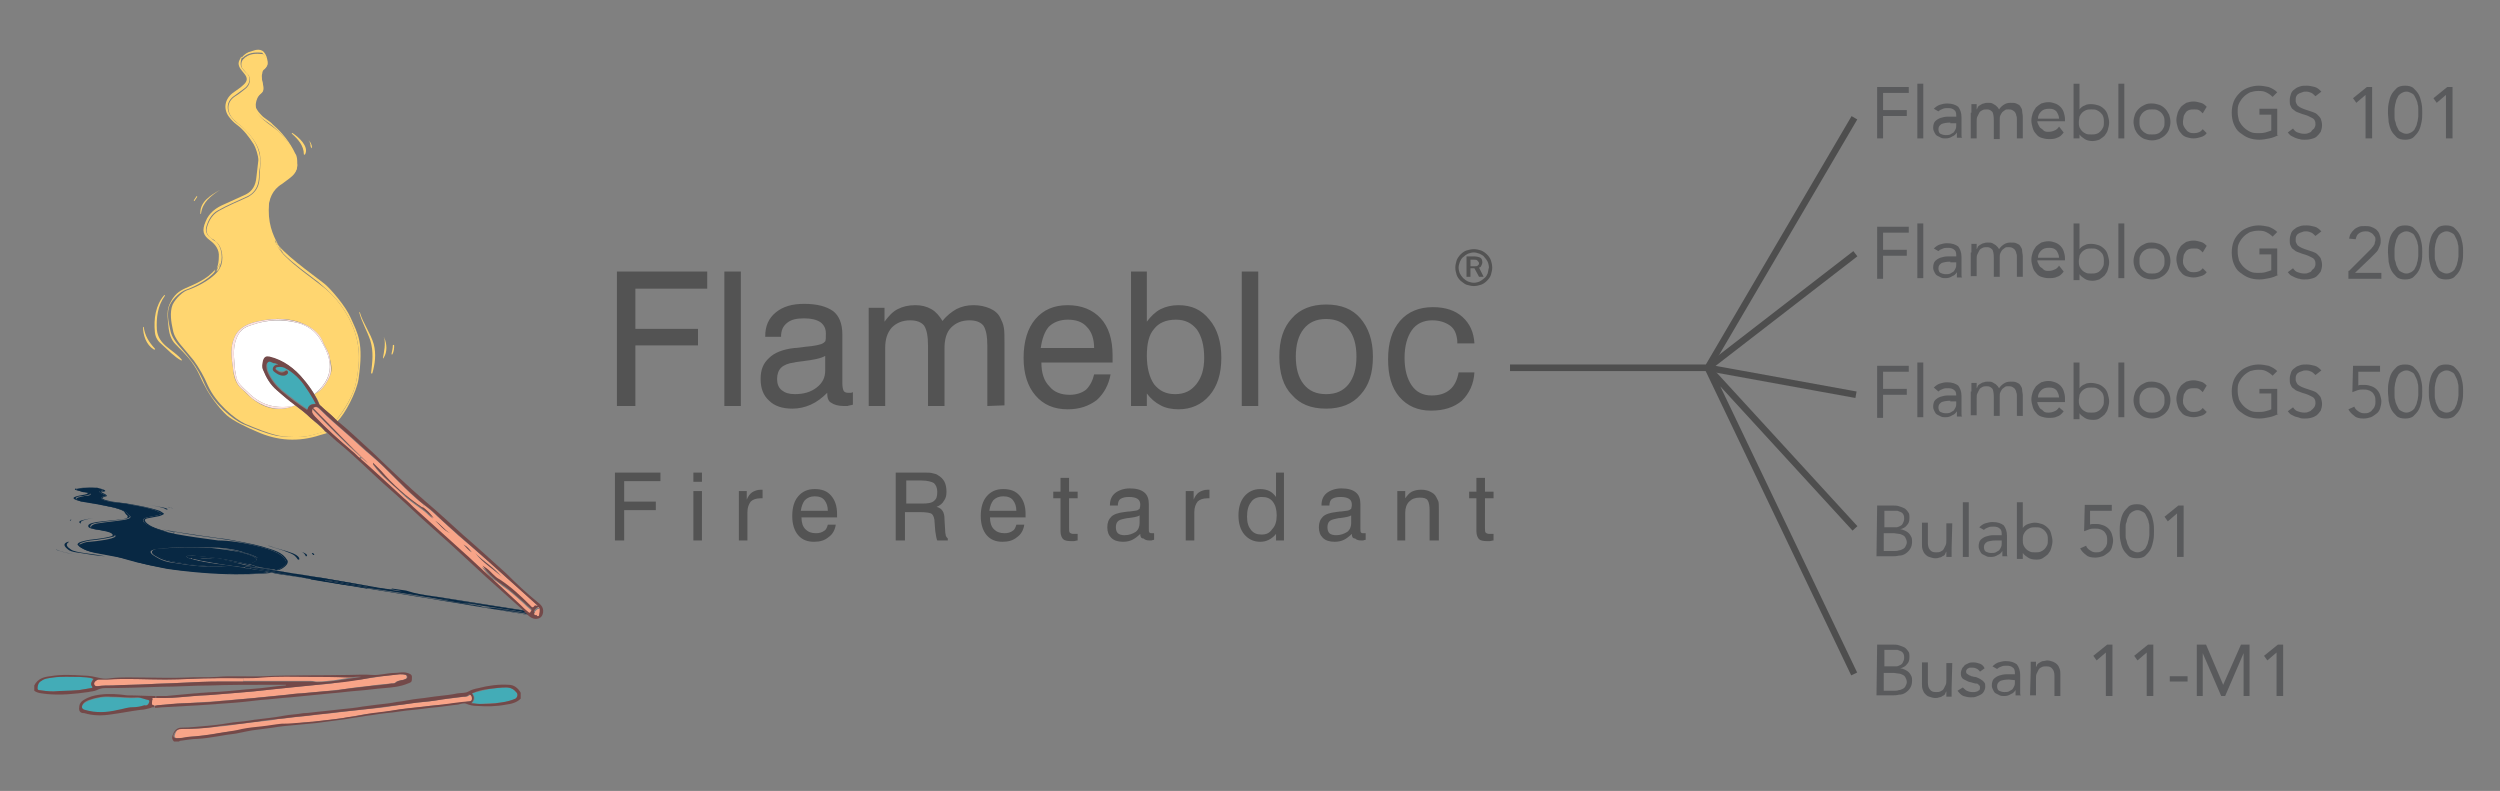 <?xml version="1.0" encoding="utf-8"?>
<!-- Generator: Adobe Illustrator 21.1.0, SVG Export Plug-In . SVG Version: 6.00 Build 0)  -->
<svg version="1.1" id="Layer_1" xmlns="http://www.w3.org/2000/svg" xmlns:xlink="http://www.w3.org/1999/xlink" x="0px" y="0px"
	 viewBox="0 0 379.3 120" style="enable-background:new 0 0 379.3 120;" xml:space="preserve">
<rect x="0" y="0" width="379.3" height="120" fill="#808080" stroke="none"/>
<style type="text/css">
	.st0{fill:#535353;}
	.st1{fill:#082843;}
	.st2{fill:#FFD670;}
	.st3{fill:#F8A488;}
	.st4{fill:#43ACB7;}
	.st5{fill:#734949;}
	.st6{fill:#FFFFFF;}
	.st7{fill:#E47B49;}
	.st8{fill:#FDE3E2;}
	.st9{fill:#595A5C;}
	.st10{fill:none;stroke:#4E4E4E;stroke-linecap:square;stroke-linejoin:round;stroke-miterlimit:10;}
</style>
<g>
	<g>
		<g>
			<path class="st0" d="M93.6,61.6V41.2h13.7v2.6H96.4v6.1h9.5v2.5h-9.5v9.2H93.6L93.6,61.6z M109.9,61.6V41.2h2.5v20.4H109.9
				L109.9,61.6z M125.5,59.6c-0.8,0.8-1.6,1.4-2.5,1.8c-0.9,0.4-1.8,0.6-2.8,0.6c-1.5,0-2.7-0.4-3.5-1.2c-0.9-0.8-1.3-1.9-1.3-3.3
				c0-1.4,0.4-2.4,1.3-3.2c0.8-0.8,2.1-1.3,3.8-1.5c0.4,0,1-0.1,1.8-0.2c1.3-0.1,2-0.3,2.3-0.4c0.3-0.1,0.5-0.3,0.6-0.4
				c0.1-0.2,0.1-0.6,0.1-1.2c0-0.8-0.3-1.3-0.8-1.7c-0.6-0.4-1.4-0.6-2.5-0.6c-1.2,0-2,0.2-2.6,0.7s-0.9,1.1-0.9,2.1h-2.4V51
				c0-1.5,0.5-2.7,1.6-3.6c1.1-0.9,2.5-1.3,4.3-1.3c2,0,3.4,0.4,4.4,1.1c0.9,0.7,1.4,1.9,1.4,3.5v7.4c0,0.6,0.1,1,0.2,1.2
				c0.1,0.2,0.4,0.3,0.7,0.3c0.1,0,0.2,0,0.3,0s0.2,0,0.4-0.1v1.9c-0.3,0.1-0.6,0.1-0.8,0.2c-0.2,0-0.4,0-0.6,0
				c-0.8,0-1.5-0.2-1.9-0.5C125.7,60.9,125.5,60.4,125.5,59.6L125.5,59.6L125.5,59.6z M125.2,54c-0.7,0.4-1.8,0.6-3.4,0.8
				c-0.6,0.1-1,0.1-1.3,0.2c-0.9,0.1-1.6,0.4-2,0.8c-0.4,0.4-0.6,1-0.6,1.7s0.2,1.3,0.7,1.7s1.1,0.6,2,0.6c1.3,0,2.4-0.3,3.3-1
				s1.3-1.5,1.3-2.6V54L125.2,54z M149.8,61.6v-9.1c0-1.5-0.2-2.5-0.6-3.1c-0.4-0.5-1.1-0.8-2.1-0.8c-1.2,0-2.1,0.4-2.8,1.1
				c-0.7,0.7-1,1.8-1,3.1v8.8h-2.5v-9.1c0-1.5-0.2-2.5-0.6-3.1c-0.4-0.5-1.1-0.8-2.1-0.8c-1.2,0-2.1,0.4-2.8,1.1
				c-0.7,0.8-1,1.8-1,3.1v8.8h-2.5V46.7h2.4v2.1c0.6-0.8,1.2-1.5,2-1.9s1.6-0.6,2.7-0.6c0.9,0,1.7,0.2,2.4,0.6
				c0.7,0.4,1.2,1,1.7,1.8c0.6-0.8,1.4-1.4,2.1-1.8c0.8-0.4,1.6-0.6,2.6-0.6s1.8,0.2,2.5,0.5s1.3,0.8,1.6,1.5
				c0.2,0.4,0.4,0.8,0.5,1.4c0.1,0.5,0.1,1.4,0.1,2.5v0.4v8.9L149.8,61.6L149.8,61.6z M157.9,52.8h8.1c0-1.4-0.4-2.5-1.1-3.2
				c-0.7-0.8-1.7-1.1-2.9-1.1s-2.2,0.4-2.9,1.1C158.5,50.3,158.1,51.4,157.9,52.8L157.9,52.8z M166,56.8h2.5c-0.3,1.6-1,2.9-2.1,3.9
				c-1.2,0.9-2.6,1.4-4.4,1.4c-2.1,0-3.7-0.7-4.9-2.1c-1.2-1.4-1.8-3.3-1.8-5.7c0-2.5,0.6-4.5,1.8-5.9s2.8-2.1,4.9-2.1
				c2.1,0,3.8,0.7,5,2s1.8,3.2,1.8,5.6c0,0.3,0,0.5,0,0.7c0,0.1,0,0.3,0,0.4H158c0,1.6,0.4,2.8,1.2,3.6c0.7,0.9,1.8,1.3,3.1,1.3
				c1,0,1.9-0.3,2.5-0.8C165.4,58.5,165.8,57.7,166,56.8L166,56.8z M174,54c0,1.8,0.4,3.3,1.1,4.3c0.8,1,1.8,1.5,3.2,1.5
				s2.4-0.5,3.2-1.5s1.2-2.3,1.2-4c0-1.9-0.4-3.3-1.1-4.3c-0.8-1-1.8-1.5-3.2-1.5c-1.5,0-2.6,0.5-3.3,1.4
				C174.3,50.8,174,52.2,174,54L174,54z M171.6,61.6V41.2h2.4v7.6c0.6-0.8,1.3-1.5,2.1-1.9s1.7-0.6,2.7-0.6c2,0,3.5,0.7,4.7,2.2
				c1.2,1.4,1.8,3.4,1.8,5.8c0,2.4-0.6,4.3-1.8,5.7s-2.8,2.1-4.7,2.1c-1,0-2-0.2-2.7-0.6c-0.8-0.4-1.5-1-2.1-1.8v1.9L171.6,61.6
				L171.6,61.6z M188.4,61.6V41.2h2.5v20.4H188.4L188.4,61.6z M196.6,54.1c0,1.8,0.4,3.2,1.2,4.2s1.9,1.5,3.4,1.5s2.6-0.5,3.4-1.5
				c0.8-1,1.2-2.4,1.2-4.2s-0.4-3.2-1.2-4.2s-1.9-1.5-3.4-1.5s-2.6,0.5-3.4,1.5C197,50.9,196.6,52.3,196.6,54.1L196.6,54.1z
				 M194.1,54.1c0-2.5,0.6-4.4,1.9-5.8c1.2-1.4,3-2.1,5.2-2.1c2.3,0,4,0.7,5.2,2.1c1.2,1.4,1.9,3.3,1.9,5.8s-0.6,4.4-1.9,5.8
				c-1.2,1.4-3,2.1-5.2,2.1c-2.3,0-4-0.7-5.2-2.1C194.7,58.6,194.1,56.6,194.1,54.1L194.1,54.1z M221.1,51.7c-0.1-1-0.4-1.8-1.1-2.3
				c-0.7-0.5-1.6-0.8-2.7-0.8c-1.3,0-2.4,0.5-3.1,1.5c-0.7,1-1.1,2.4-1.1,4.2s0.4,3.2,1.1,4.2c0.7,1,1.7,1.5,3,1.5
				c1.2,0,2.1-0.3,2.8-0.9c0.7-0.6,1.1-1.5,1.3-2.6h2.4c-0.1,1.8-0.8,3.2-1.9,4.3c-1.2,1-2.7,1.5-4.7,1.5s-3.6-0.7-4.8-2.1
				c-1.2-1.4-1.7-3.3-1.7-5.7c0-2.5,0.6-4.4,1.8-5.8c1.2-1.4,2.9-2.1,5-2.1c1.9,0,3.4,0.5,4.5,1.5s1.7,2.3,1.8,4h-2.6V51.7z"/>
			<path class="st0" d="M93.3,82V71.7h6.9V73h-5.5v3.1h4.8v1.3h-4.8V82H93.3L93.3,82z M105.2,73.1v-1.4h1.3v1.4H105.2L105.2,73.1z
				 M105.2,82v-7.5h1.3V82H105.2L105.2,82z M112.1,82v-7.5h1.2v1.3c0.2-0.5,0.5-0.9,0.8-1.1s0.8-0.4,1.3-0.4c0.1,0,0.2,0,0.2,0h0.1
				v1.3h-0.1c0,0-0.1,0-0.2,0c-0.7,0-1.2,0.2-1.5,0.5c-0.3,0.4-0.5,0.9-0.5,1.6V82H112.1L112.1,82z M121.5,77.5h4.1
				c0-0.7-0.2-1.2-0.5-1.6s-0.8-0.6-1.5-0.6c-0.6,0-1.1,0.2-1.5,0.6C121.8,76.3,121.6,76.8,121.5,77.5L121.5,77.5z M125.6,79.6h1.2
				c-0.1,0.8-0.5,1.5-1.1,1.9c-0.6,0.5-1.3,0.7-2.2,0.7c-1,0-1.8-0.3-2.4-1s-0.9-1.7-0.9-2.9c0-1.3,0.3-2.3,0.9-3s1.4-1.1,2.5-1.1
				s1.9,0.3,2.5,1s0.9,1.6,0.9,2.8c0,0.2,0,0.3,0,0.3c0,0.1,0,0.1,0,0.2h-5.4c0,0.8,0.2,1.4,0.6,1.8s0.9,0.6,1.6,0.6
				c0.5,0,0.9-0.1,1.3-0.4C125.3,80.4,125.5,80,125.6,79.6L125.6,79.6z M137.5,72.9v3.5h2.4c0.9,0,1.5-0.1,1.8-0.4
				c0.4-0.3,0.5-0.7,0.5-1.4c0-0.6-0.2-1-0.5-1.3c-0.3-0.2-1-0.4-1.9-0.4L137.5,72.9L137.5,72.9z M136.1,71.7h4c0.6,0,1.1,0,1.4,0.1
				c0.3,0.1,0.6,0.1,0.8,0.3c0.4,0.2,0.8,0.6,1,1s0.3,0.9,0.3,1.5s-0.1,1-0.4,1.4c-0.2,0.4-0.6,0.7-1.1,0.9c0.4,0.1,0.7,0.3,0.9,0.6
				c0.2,0.3,0.3,0.7,0.3,1.3l0.1,1.7c0,0.4,0.1,0.6,0.1,0.8c0.1,0.2,0.2,0.3,0.3,0.4V82h-1.6c-0.1-0.2-0.2-0.7-0.3-1.4l0,0l-0.1-1.3
				c0-0.7-0.2-1.1-0.4-1.3c-0.2-0.2-0.9-0.3-1.8-0.3h-2.3V82h-1.4V71.7H136.1z M150.1,77.5h4.1c0-0.7-0.2-1.2-0.5-1.6
				s-0.8-0.6-1.5-0.6c-0.6,0-1.1,0.2-1.5,0.6C150.4,76.3,150.2,76.8,150.1,77.5L150.1,77.5z M154.2,79.6h1.2
				c-0.1,0.8-0.5,1.5-1.1,1.9c-0.6,0.5-1.3,0.7-2.2,0.7c-1,0-1.8-0.3-2.4-1c-0.6-0.7-0.9-1.7-0.9-2.9c0-1.3,0.3-2.3,0.9-3
				c0.6-0.7,1.4-1.1,2.5-1.1s1.9,0.3,2.5,1s0.9,1.6,0.9,2.8c0,0.2,0,0.3,0,0.3c0,0.1,0,0.1,0,0.2h-5.4c0,0.8,0.2,1.4,0.6,1.8
				c0.4,0.4,0.9,0.6,1.6,0.6c0.5,0,0.9-0.1,1.3-0.4C153.9,80.4,154.1,80,154.2,79.6L154.2,79.6z M162.2,80.1c0,0.3,0,0.6,0.1,0.7
				s0.3,0.2,0.5,0.2c0.1,0,0.2,0,0.3,0s0.2,0,0.4,0v1c-0.2,0-0.4,0.1-0.6,0.1c-0.2,0-0.3,0-0.4,0c-0.6,0-1-0.1-1.2-0.3
				c-0.2-0.2-0.4-0.6-0.4-1.2v-5h-1.1v-1h1.1v-2.1h1.3v2.1h1.3v1h-1.3L162.2,80.1L162.2,80.1z M173,81c-0.4,0.4-0.8,0.7-1.2,0.9
				c-0.4,0.2-0.9,0.3-1.4,0.3c-0.8,0-1.4-0.2-1.8-0.6c-0.4-0.4-0.6-0.9-0.6-1.6s0.2-1.2,0.6-1.6c0.4-0.4,1.1-0.6,1.9-0.7
				c0.2,0,0.5-0.1,0.9-0.1c0.6-0.1,1-0.1,1.2-0.2c0.1-0.1,0.2-0.1,0.3-0.2c0-0.1,0.1-0.3,0.1-0.6c0-0.4-0.1-0.7-0.4-0.9
				c-0.3-0.2-0.7-0.3-1.3-0.3s-1,0.1-1.3,0.3c-0.3,0.2-0.4,0.6-0.4,1h-1.2v-0.1c0-0.8,0.3-1.4,0.8-1.8s1.3-0.7,2.2-0.7
				c1,0,1.7,0.2,2.2,0.6s0.7,1,0.7,1.8v3.7c0,0.3,0,0.5,0.1,0.6s0.2,0.1,0.4,0.1h0.1c0.1,0,0.1,0,0.2,0v1c-0.2,0-0.3,0.1-0.4,0.1
				c-0.1,0-0.2,0-0.3,0c-0.4,0-0.7-0.1-0.9-0.3C173.1,81.7,173,81.4,173,81L173,81L173,81z M172.9,78.2c-0.3,0.2-0.9,0.3-1.7,0.4
				c-0.3,0-0.5,0.1-0.6,0.1c-0.5,0.1-0.8,0.2-1,0.4c-0.2,0.2-0.3,0.5-0.3,0.9s0.1,0.7,0.3,0.9c0.2,0.2,0.6,0.3,1,0.3
				c0.7,0,1.2-0.2,1.7-0.5c0.4-0.3,0.6-0.8,0.6-1.3V78.2L172.9,78.2z M179.9,82v-7.5h1.2v1.3c0.2-0.5,0.5-0.9,0.8-1.1
				s0.8-0.4,1.3-0.4c0.1,0,0.2,0,0.2,0h0.1v1.3h-0.1c0,0-0.1,0-0.2,0c-0.7,0-1.2,0.2-1.5,0.5c-0.3,0.4-0.5,0.9-0.5,1.6V82H179.9
				L179.9,82z M193.7,78.2c0-0.9-0.2-1.6-0.6-2.1c-0.4-0.5-0.9-0.7-1.7-0.7c-0.7,0-1.3,0.3-1.6,0.8c-0.4,0.5-0.6,1.2-0.6,2.2
				c0,0.9,0.2,1.5,0.6,2s0.9,0.7,1.6,0.7c0.7,0,1.2-0.2,1.6-0.8C193.5,79.8,193.7,79.1,193.7,78.2L193.7,78.2z M194.8,71.7V82h-1.2
				v-1c-0.3,0.4-0.7,0.7-1.1,0.9c-0.4,0.2-0.8,0.3-1.3,0.3c-1,0-1.8-0.4-2.4-1.1c-0.6-0.7-0.9-1.7-0.9-2.9c0-1.2,0.3-2.2,0.9-2.9
				c0.6-0.7,1.4-1.1,2.4-1.1c0.5,0,1,0.1,1.4,0.3c0.4,0.2,0.7,0.5,1,0.9v-3.7L194.8,71.7L194.8,71.7z M205.1,81
				c-0.4,0.4-0.8,0.7-1.2,0.9c-0.4,0.2-0.9,0.3-1.4,0.3c-0.8,0-1.4-0.2-1.8-0.6c-0.4-0.4-0.6-0.9-0.6-1.6s0.2-1.2,0.6-1.6
				c0.4-0.4,1.1-0.6,1.9-0.7c0.2,0,0.5-0.1,0.9-0.1c0.6-0.1,1-0.1,1.2-0.2c0.1-0.1,0.2-0.1,0.3-0.2c0-0.1,0.1-0.3,0.1-0.6
				c0-0.4-0.1-0.7-0.4-0.9c-0.3-0.2-0.7-0.3-1.3-0.3s-1,0.1-1.3,0.3c-0.3,0.2-0.4,0.6-0.4,1h-1.2v-0.1c0-0.8,0.3-1.4,0.8-1.8
				s1.3-0.7,2.2-0.7c1,0,1.7,0.2,2.2,0.6s0.7,1,0.7,1.8v3.7c0,0.3,0,0.5,0.1,0.6s0.2,0.1,0.4,0.1h0.1c0.1,0,0.1,0,0.2,0v1
				c-0.2,0-0.3,0.1-0.4,0.1c-0.1,0-0.2,0-0.3,0c-0.4,0-0.7-0.1-0.9-0.3C205.2,81.7,205.1,81.4,205.1,81L205.1,81L205.1,81z
				 M205,78.2c-0.3,0.2-0.9,0.3-1.7,0.4c-0.3,0-0.5,0.1-0.6,0.1c-0.5,0.1-0.8,0.2-1,0.4c-0.2,0.2-0.3,0.5-0.3,0.9s0.1,0.7,0.3,0.9
				c0.2,0.2,0.6,0.3,1,0.3c0.7,0,1.2-0.2,1.7-0.5c0.4-0.3,0.6-0.8,0.6-1.3V78.2L205,78.2z M216.9,82v-4.6c0-0.7-0.1-1.2-0.3-1.5
				s-0.6-0.4-1.2-0.4c-0.7,0-1.2,0.2-1.6,0.6c-0.4,0.4-0.6,1-0.6,1.7V82H212v-7.5h1.2v1.1c0.3-0.4,0.6-0.8,1-1s0.9-0.3,1.4-0.3
				c0.6,0,1,0.1,1.4,0.3c0.4,0.2,0.7,0.4,0.9,0.8c0.1,0.2,0.2,0.4,0.3,0.6s0.1,0.6,0.1,1.2v0.4V82H216.9L216.9,82z M225.3,80.1
				c0,0.3,0,0.6,0.1,0.7s0.3,0.2,0.5,0.2c0.1,0,0.2,0,0.3,0s0.2,0,0.4,0v1c-0.2,0-0.4,0.1-0.6,0.1c-0.2,0-0.3,0-0.4,0
				c-0.6,0-1-0.1-1.2-0.3c-0.2-0.2-0.4-0.6-0.4-1.2v-5h-1.1v-1h1.1v-2.1h1.3v2.1h1.3v1h-1.3L225.3,80.1L225.3,80.1z"/>
		</g>
		<g>
			<path class="st0" d="M226.2,39.5c-0.1-0.3-0.3-0.6-0.6-0.9c-0.2-0.2-0.6-0.5-0.9-0.6s-0.7-0.2-1.1-0.2c-0.4,0-0.7,0.1-1.1,0.2
				c-0.3,0.1-0.6,0.3-0.9,0.6c-0.2,0.2-0.5,0.6-0.6,0.9c-0.1,0.4-0.2,0.7-0.2,1.1c0,0.4,0.1,0.8,0.2,1.1c0.1,0.3,0.3,0.6,0.6,0.9
				c0.3,0.2,0.6,0.5,0.9,0.6c0.4,0.1,0.7,0.2,1.1,0.2c0.4,0,0.8-0.1,1.1-0.2c0.3-0.1,0.6-0.3,0.9-0.6c0.3-0.3,0.5-0.6,0.6-0.9
				c0.1-0.4,0.2-0.7,0.2-1.1C226.4,40.2,226.3,39.8,226.2,39.5z M225.7,41.5c-0.1,0.2-0.2,0.5-0.5,0.7c-0.2,0.2-0.5,0.4-0.7,0.5
				c-0.2,0.1-0.6,0.2-0.9,0.2c-0.3,0-0.6-0.1-0.9-0.2c-0.2-0.1-0.5-0.3-0.7-0.5c-0.2-0.2-0.4-0.5-0.5-0.7c-0.1-0.2-0.2-0.6-0.2-0.9
				c0-0.3,0.1-0.6,0.2-0.9c0.1-0.2,0.3-0.6,0.5-0.7c0.2-0.2,0.5-0.4,0.7-0.5c0.3-0.1,0.6-0.2,0.9-0.2c0.3,0,0.6,0.1,0.9,0.2
				c0.2,0.1,0.6,0.3,0.7,0.5c0.2,0.2,0.4,0.5,0.5,0.7c0.1,0.2,0.2,0.6,0.2,0.9C225.8,40.9,225.8,41.2,225.7,41.5z"/>
		</g>
		<g>
			<path class="st0" d="M224.7,40.4c0.1-0.2,0.2-0.4,0.2-0.6c0-0.3-0.1-0.6-0.3-0.7c-0.2-0.1-0.6-0.2-0.9-0.2h-1.2v3.1h0.6v-1.3h0.6
				l0.7,1.3h0.7l-0.7-1.4C224.4,40.6,224.6,40.6,224.7,40.4z M224.2,40.3c-0.1,0.1-0.3,0.1-0.6,0.1h-0.5v-1h0.5c0.3,0,0.5,0,0.6,0.2
				c0.1,0.1,0.2,0.2,0.2,0.4S224.2,40.2,224.2,40.3z"/>
		</g>
	</g>
	<g>
		<g id="XMLID_1_">
			<g>
				<g id="XMLID_197_">
					<path id="XMLID_199_" class="st1" d="M15.9,84.4c-1.8-0.4-4.3-0.5-5.1-1c-0.6-0.4-1-0.8-0.3-1.2c0,0-0.1,0-0.2,0
						c-0.9,0.3-0.5,0.8,0.2,1.3c0.4,0.2,0.9,0.3,1.7,0.4C13.4,84.1,14.6,84.3,15.9,84.4C15.9,84.5,16,84.4,15.9,84.4z"/>
					<path id="XMLID_198_" class="st1" d="M11.3,84.1c-1.1-0.2-2.1-0.4-2.7-0.7H8.5C9,83.6,9.9,83.9,11.3,84.1
						C11.4,84.1,11.4,84.1,11.3,84.1z"/>
				</g>
				<g id="XMLID_193_">
					<path id="XMLID_196_" class="st1" d="M44.3,83.9c-1-0.4-2.5-0.7-3.5-1.1h-0.1c0.8,0.3,2.1,0.6,3,1c1.1,0.4,1.2,0.7,1.5,1.1h0.2
						C45.5,84.6,45.1,84.2,44.3,83.9z"/>
					<path id="XMLID_195_" class="st1" d="M45.7,83.7C45.6,83.7,45.5,83.7,45.7,83.7c0.5,0.2,0.6,0.5,0.7,0.7h0.1
						C46.8,84.2,46.3,83.9,45.7,83.7z"/>
					<path id="XMLID_194_" class="st1" d="M47.5,83.9h-0.2c0.1,0.1,0.1,0.2,0.2,0.3c0,0,0.1,0,0.2,0C47.7,84.2,47.6,84,47.5,83.9z"
						/>
				</g>
				<g id="XMLID_190_">
					<path id="XMLID_192_" class="st1" d="M14.1,78.6c-1.1,0.2-2.6,0.4-1.9,0.8h0.1C12,79,13.1,78.8,14.1,78.6
						C14.2,78.6,14.2,78.6,14.1,78.6z"/>
					<path id="XMLID_191_" class="st1" d="M10.8,78.8c0,0-0.1,0-0.1,0.1c0,0-0.1,0-0.1,0.1h0.1C10.8,78.9,10.8,78.9,10.8,78.8H11
						H10.8z"/>
				</g>
				<g id="XMLID_187_">
					<path id="XMLID_189_" class="st1" d="M22.6,76.6C22.5,76.6,22.5,76.6,22.6,76.6c1.1,0.2,2.3,0.4,2.6,0.7h0.2
						C25.7,77.1,23.7,76.8,22.6,76.6z"/>
					<path id="XMLID_188_" class="st1" d="M25.5,76.9C25.4,76.9,25.4,76.9,25.5,76.9c0.1,0.1,0.3,0.1,0.4,0.1s0.1,0.1,0.2,0.1h0.1
						C26.2,77.1,25.8,77,25.5,76.9z"/>
				</g>
				<g id="XMLID_184_">
					<g id="XMLID_185_">
						<g id="XMLID_186_">
							<path class="st1" d="M81.1,92.9c0.5,0.1,0.4,0.2,0.5,0.3c0.1,0.1-0.2,0.1-0.4,0.1c-0.3,0-0.5,0-0.5-0.1
								c-0.1-0.1,0.1-0.1,0.4-0.2C81,93,81.2,93,81.1,92.9C81.1,93,81.1,93,81.1,92.9L81.1,92.9z"/>
							<path class="st1" d="M74.6,92.2c1.4,0.2,2.7,0.4,4.1,0.6c0.4,0.1,0.8,0.1,1.3,0.2c0.4,0,0.2,0.1,0.2,0.1
								c-0.1,0.1-0.3,0-0.4,0c-0.5-0.1-1-0.2-1.6-0.3c-1.8-0.3-3.6-0.6-5.4-0.9h0.1C73.4,92,74,92.1,74.6,92.2z"/>
							<path class="st1" d="M69.1,91.1c1.6,0.3,3.5,0.5,5,0.8C72.4,91.6,70.6,91.4,69.1,91.1z"/>
							<path class="st1" d="M61.5,90c0.9,0.1,1.7,0.3,2.8,0.4C63.3,90.3,62.5,90.1,61.5,90z M68.5,91.1c-0.5-0.1-1-0.2-1.7-0.3
								C67.3,90.9,67.8,91,68.5,91.1z M65.9,90.5c3.8,0.6,7.6,1.2,11.3,1.8c1.3,0.2,2.6,0.4,3.8,0.6h-0.1c-0.1,0-0.1,0-0.2,0
								s-0.3,0-0.4,0c-0.2,0.1-0.5,0-0.7,0c-1.9-0.3-3.7-0.6-5.8-0.9c-0.9-0.1-1.6-0.3-2.5-0.4c-0.2,0-0.5-0.1-0.7-0.1
								c0.7,0.2,1.4,0.3,2.1,0.4h-0.1c-2-0.3-4-0.6-6-1c-3.1-0.5-6.1-1-9.2-1.5c-0.6-0.1-1.2-0.2-1.8-0.3l0.2-0.1
								c1.2,0.2,2.4,0.3,3.6,0.5c0.5,0.1,1,0.2,1.6,0.2c-0.5-0.1-1.1-0.2-1.7-0.3l0.2-0.1c0.7,0.1,1.4,0.2,2.1,0.3
								C63.1,90.1,64.5,90.3,65.9,90.5z M74.1,91.9c-1.5-0.3-3.4-0.5-5-0.8C70.6,91.4,72.4,91.6,74.1,91.9z"/>
							<path class="st1" d="M66.8,90.8c0.7,0.1,1.1,0.2,1.7,0.3C67.8,91,67.3,90.9,66.8,90.8z"/>
							<path class="st1" d="M61.5,90c1,0.1,1.8,0.3,2.8,0.4C63.2,90.3,62.4,90.1,61.5,90z"/>
							<path class="st1" d="M59.4,89.6c0.6,0.1,1.2,0.2,1.7,0.3c-0.6-0.1-1-0.2-1.6-0.2c-1.2-0.2-2.4-0.3-3.6-0.5
								c-0.1,0-0.2,0-0.2,0c-1-0.2-2-0.3-3-0.5c-1.1-0.2-2.2-0.4-3.2-0.6c-0.1,0-0.1,0-0.1-0.1c0.3,0,0.5,0.1,0.8,0.1
								s0.5,0.1,0.8,0.1c2.5,0.5,5.2,0.9,8,1.3C59.1,89.5,59.3,89.6,59.4,89.6z"/>
							<path class="st1" d="M48.7,88c-3.7-0.6-7.2-1.3-10.8-1.9c0.3-0.1,0.6,0,1,0c1.8,0.3,3.7,0.6,5.6,0.9c1.5,0.2,3,0.5,4.5,0.7
								c3,0.5,5.7,1,8.6,1.5c0.6,0.1,1.3,0.2,1.9,0.3l-0.2,0.1c-0.1,0-0.3,0-0.4-0.1c-2.8-0.4-5.5-0.8-8-1.3c-0.3,0-0.5-0.1-0.8-0.1
								S49.6,88,49.3,88c0,0,0.1,0,0.1,0.1c1,0.2,2.1,0.4,3.2,0.6c1,0.2,2,0.3,3,0.5c0.1,0,0.2,0,0.2,0l-0.2,0.1
								c-2.8-0.5-5.7-0.9-8.5-1.4l0.1-0.1C47.8,87.8,48.3,87.9,48.7,88z"/>
							<path class="st1" d="M39.6,83c3,0.8,3.6,1.6,3.8,2.2c0.2,0.4-0.6,1-1.4,1.3c0,0-0.2,0-0.4-0.1c-0.8-0.1-1.6-0.2-2.4-0.4
								c-0.1,0-0.3,0-0.4-0.1c-0.4-0.1-0.8-0.3-1.3-0.4c0.2,0,1.3-0.1,1.6-0.7c0.1-0.2-0.4-0.4-0.9-0.6c-0.4-0.2-1.1-0.3-1.5-0.5
								c-0.9-0.3-2.2-0.5-3.5-0.6c-2.5-0.1-4.9-0.1-7.2,0c-1.5,0.1-2.8,0.2-3.1,0.5c-0.3,0.4,0.8,0.9,1.3,1.2
								c0.4,0.2,1.1,0.5,2.2,0.6c0.7,0.1,1.3,0.2,2,0.3c1.5,0.2,4.3,0.5,6.8,0.2c1,0.1,1.9,0.3,2.8,0.4c1.1,0.2,1.7,0.2,2.8,0.5
								c0,0-0.3,0-0.5,0.1c-1.2,0.1-2.1,0.2-3.4,0.2c-1,0-2,0-3-0.1c-1.9-0.1-3.8-0.2-5.6-0.4c-1.7-0.1-5.3-0.7-7.4-1.3
								c-0.9-0.3-2-0.6-3.2-0.8c-1.1-0.2-2.1-0.4-2.7-0.5c-1.2-0.2-1.6-0.4-1.9-0.5c-0.5-0.2-1.3-0.6-1.1-0.8c0.2-0.2,1-0.5,1.6-0.5
								c1.3-0.1,3.6-0.4,3.9-0.8l0,0c0.2-0.2-0.5-0.7-1.7-0.9c-0.3,0-0.5-0.1-0.8-0.1c-0.7-0.1-1.2-0.2-1.2-0.4
								c0-0.2,0.3-0.5,1.1-0.6c1.2-0.2,2.5-0.3,3.8-0.5c0.8-0.1,1.1-0.3,1.1-0.5c0-0.1-0.2-0.2-0.3-0.3c-0.2-0.2-0.4-0.5-1-0.7
								c-0.9-0.4-2.3-0.6-3.8-0.9c-0.6-0.1-1.2-0.2-1.8-0.3c-1.3-0.2-1.8-0.6-0.7-0.8c0.4-0.1,0.8-0.2,1.2-0.2
								c0.5-0.1,0.6-0.4-0.5-0.5c-0.3,0-0.6-0.1-0.8-0.2c-0.4-0.1-0.5-0.2-0.4-0.3l0,0c0.5-0.2,1.6-0.2,2.7-0.2c0.1,0,0.2,0,0.3,0
								c0.5,0.1,0.7,0.2,0.9,0.3c0.1,0.1-0.2,0.2-0.4,0.2c-0.1,0-0.1,0.1-0.1,0.1c0,0.1,0.3,0.3,0.6,0.4c0.2,0.1,0.5,0.2,0.1,0.3
								c-0.4,0.1-0.5,0.2-0.4,0.4c0.2,0.2,1,0.4,1.9,0.5s1.8,0.2,2.7,0.4c1.3,0.2,2.6,0.5,3.5,0.8c1,0.4,1.4,0.6,0.3,0.8
								c-0.3,0.1-0.6,0.1-1,0.2c-1.2,0.2-1.3,0.5-0.9,0.9s1.5,0.9,3.4,1.4c0.2,0.1,0.5,0.1,0.8,0.2c0.1,0,0.3,0,0.4,0.1
								c2.1,0.4,4.4,0.7,6.6,1C34.6,82,37,82.3,39.6,83z"/>
							<path class="st1" d="M45.9,87.6c-2.4-0.4-4.9-0.8-7.2-1.2c-0.6-0.1-0.6-0.1-0.7-0.3c3.2,0.6,6.3,1.1,9.5,1.6l-0.1,0.1
								C46.8,87.8,46.3,87.7,45.9,87.6z"/>
							<path class="st1" d="M36.1,83.7c1.7,0.4,4.5,1.2,1.5,1.9c-0.7-0.2-1.5-0.3-2.3-0.5c-1.8-0.4-3.9-0.6-6.1-0.8
								c-0.6,0-0.8,0-0.9,0.1c0,0.1,0.1,0.2,0.4,0.3c0.8,0.3,1.8,0.5,3,0.7c1.1,0.2,2.3,0.3,3.5,0.5c-0.3,0-1.9,0.1-3.5,0
								c-1.5-0.1-3-0.2-4.3-0.5c-1-0.2-2.1-0.3-2.6-0.6c-0.2-0.1-0.5-0.2-0.7-0.3c-0.2-0.1-1.1-0.5-0.9-0.9s1.3-0.4,1.7-0.4
								c2.1-0.2,4.4-0.2,6.9-0.1C33.5,83.3,35,83.5,36.1,83.7z"/>
							<path class="st1" d="M35.9,85.4c0.7,0.2,1.5,0.4,2.3,0.5c-0.9,0-1.1,0.1-1.1,0.2c-1.6-0.2-3.2-0.4-4.8-0.7
								c-1.2-0.2-2.1-0.4-3-0.6c-0.1,0-0.2,0-0.2-0.1c-0.2-0.1-0.5-0.2-0.2-0.3c0.2-0.1,0.6,0,1,0c0.2,0,0.5,0,0.7,0.1
								c0,0-0.2,0-0.3,0c-0.4,0-0.4,0.2,0.1,0.2c0.5,0.1,1,0.1,1.6,0.1c0.3,0,0.5,0,0.5-0.1c0,0,0-0.1-0.2-0.1h0.1
								C33.7,84.9,34.9,85.1,35.9,85.4z"/>
							<path class="st1" d="M32.2,84.7c0.1,0,0.1,0,0.2,0h-0.1C32.2,84.7,32.1,84.7,32.2,84.7c-0.5,0.1-1,0-1.5,0
								c-0.2,0-0.3,0-0.3-0.1c0,0,0.1,0,0.3-0.1C31.2,84.6,31.7,84.7,32.2,84.7z"/>
							<path class="st1" d="M25.6,80.5c2.2,0.4,7.8,1.2,8.8,1.3c1.1,0.2,3.9,0.7,5.3,1.1c1.9,0.6,3.1,0.8,3.9,2.1
								c0.3,0.5-0.5,1.2-1.3,1.5H42c0.8-0.3,1.5-0.9,1.4-1.3c-0.3-0.7-0.8-1.4-3.8-2.2c-2.5-0.7-4.9-1.1-6.4-1.3
								c-2.2-0.3-4.5-0.6-6.6-1C26.3,80.7,25.9,80.6,25.6,80.5z"/>
							<path class="st1" d="M26.6,80.8c-0.1,0-0.3,0-0.4-0.1c-0.3-0.1-0.6-0.1-0.8-0.2C25.7,80.6,26.2,80.7,26.6,80.8z"/>
							<path class="st1" d="M25.6,80.5c0.3,0.1,0.7,0.2,1,0.3c-0.4-0.1-0.9-0.2-1.2-0.3c-0.3-0.1-0.5-0.1-0.6-0.2
								C24.9,80.4,25.2,80.4,25.6,80.5z"/>
							<path class="st1" d="M38.2,85.9c-0.8-0.2-1.5-0.4-2.3-0.5c-1-0.2-2.2-0.5-3.5-0.6c-0.1,0-0.1,0-0.2,0c-0.5-0.1-1-0.1-1.5-0.1
								c-0.1,0-0.3,0-0.3,0.1c0,0,0.1,0.1,0.3,0.1c0.5,0.1,1,0.1,1.4,0c0.1,0,0.2,0,0.2,0c0.1,0,0.2,0,0.2,0.1s-0.2,0.1-0.5,0.1
								c-0.6,0-1.1-0.1-1.6-0.1c-0.5-0.1-0.5-0.2-0.1-0.2c0.1,0,0.3,0,0.3,0c-0.2,0-0.5,0-0.7-0.1c-0.3,0-0.8-0.1-1,0
								s0.1,0.2,0.2,0.3c0,0,0.1,0,0.2,0.1c0.8,0.2,1.8,0.5,3,0.6c1.6,0.2,3.1,0.5,4.8,0.7C37.1,86,37.3,85.9,38.2,85.9z M43.6,87.3
								c-0.2,0-2.1-0.3-2.3-0.4l-0.5-0.1c-1.1-0.2-1.6-0.3-2.8-0.5c-0.9-0.1-1.9-0.3-2.8-0.4c-1.2-0.2-2.4-0.3-3.5-0.5
								c-1.2-0.2-2.2-0.4-3-0.7c-0.3-0.1-0.4-0.2-0.4-0.3c0-0.1,0.2-0.2,0.9-0.1c2.3,0.1,4.3,0.4,6.1,0.8c0.8,0.2,1.6,0.3,2.3,0.5
								c0.5,0.1,0.9,0.2,1.3,0.4c0.1,0,0.2,0.1,0.4,0.1c0.8,0.1,1.6,0.2,2.4,0.4c0.3,0,0.4,0.1,0.4,0.1l0.3,0.1
								c2.3,0.3,4.5,0.7,6.8,1.1c3.5,0.6,6.9,1.2,10.5,1.7c2.4,0.4,4.7,0.8,7,1.1c2.7,0.4,5.5,0.9,8.2,1.3c1.9,0.3,3.9,0.6,5.8,0.9
								c0.6,0.1,1.2,0.2,1.4,0.4c0.1,0.2-0.2,0.2-1,0.2s-1.4-0.2-2.1-0.3c-2.5-0.4-4.9-0.8-7.3-1.2c-2.2-0.4-4.4-0.7-6.6-1.1
								c-2.7-0.4-5.4-0.9-8.1-1.3c-1.7-0.3-3.3-0.6-5-0.8C49.1,88.2,46.4,87.7,43.6,87.3z M38.6,86.4c2.3,0.4,4.8,0.8,7.2,1.2
								c0.5,0.1,0.9,0.1,1.4,0.2c2.9,0.5,5.7,0.9,8.5,1.4c0.6,0.1,1.2,0.2,1.8,0.3c3.1,0.5,6.1,1,9.2,1.5c2,0.3,4,0.6,6,1
								c1.8,0.3,3.6,0.6,5.4,0.9c0.5,0.1,1,0.2,1.6,0.3c0.1,0,0.4,0.1,0.4,0c0,0,0.2-0.1-0.2-0.1c-0.4-0.1-0.8-0.1-1.3-0.2
								c-1.3-0.2-2.7-0.4-4.1-0.6C74,92.1,73.4,92,72.8,92c-0.7-0.1-1.4-0.3-2.1-0.4c0.2,0,0.5,0.1,0.7,0.1c0.8,0.1,1.6,0.3,2.5,0.4
								c2,0.2,3.9,0.6,5.8,0.9c0.2,0,0.5,0.1,0.7,0c0,0,0.2,0,0.4,0c0.1,0,0.1,0,0.2,0s0.1,0,0.1,0c0.1,0-0.1,0-0.2,0
								c-0.3,0-0.4,0.1-0.4,0.2s0.2,0.1,0.5,0.1c0.2,0,0.5,0,0.4-0.1s0-0.2-0.5-0.3c-1.3-0.2-2.6-0.4-3.8-0.6
								c-3.8-0.6-7.5-1.2-11.3-1.8c-1.4-0.2-2.8-0.4-4.2-0.7c-0.7-0.1-1.4-0.2-2.1-0.3c-0.7-0.1-1.3-0.2-1.9-0.3
								c-2.9-0.5-5.7-1-8.6-1.5c-1.5-0.2-3-0.5-4.5-0.7c-1.9-0.3-3.8-0.6-5.6-0.9c-0.4-0.1-0.7-0.1-1,0c3.6,0.6,7.2,1.3,10.8,1.9
								c-0.5-0.1-0.9-0.1-1.4-0.2c-3.2-0.5-6.3-1.1-9.5-1.6C38,86.3,38,86.3,38.6,86.4z"/>
							<path class="st1" d="M15.6,74.8c0.2,0.1,0.5,0.2,0.6,0.4c0,0,0.1,0.1-0.1,0.1c-1.1,0.3-0.5,0.5,0.9,0.8
								c0.7,0.1,1.5,0.2,2.3,0.3c1.8,0.3,3.3,0.6,4.6,1c0.4,0.1,0.5,0.2,0.8,0.4c0.4,0.2,0,0.3-0.5,0.5c-0.5,0.1-1,0.2-1.6,0.3
								c-0.7,0.1-0.7,0.3-0.5,0.6c0.6,0.7,1.9,1.1,3.4,1.5c-0.4-0.1-0.7-0.1-0.8-0.2c0.2,0.1,0.4,0.2,0.6,0.2
								c-1.9-0.4-3-0.9-3.4-1.4c-0.3-0.4-0.3-0.7,0.9-0.9c0.4-0.1,0.6-0.1,1-0.2c1.1-0.2,0.7-0.4-0.3-0.8c-0.9-0.3-2.2-0.6-3.5-0.8
								c-0.8-0.1-1.8-0.3-2.7-0.4c-0.9-0.1-1.8-0.3-1.9-0.5c-0.1-0.1-0.1-0.3,0.4-0.4c0.4-0.1,0.1-0.2-0.1-0.3
								c-0.3-0.1-0.6-0.3-0.6-0.4c0,0,0-0.1,0.1-0.1c0.2,0,0.5-0.1,0.4-0.2c-0.2-0.1-0.4-0.2-0.9-0.3c-0.1,0-0.2,0-0.3,0
								c-1.1,0-2.2,0-2.7,0.2l0,0h-0.1c0.2-0.1,0.7-0.2,1.3-0.2c0.1,0,0.9-0.1,1.7,0s1.9,0.5,1.1,0.6C15.1,74.5,15.4,74.7,15.6,74.8
								z"/>
							<path class="st1" d="M37.6,85.6c3-0.7,0.2-1.5-1.5-1.9c-1.1-0.3-2.5-0.5-4.1-0.6c-2.6-0.1-4.9-0.1-6.9,0.1
								c-0.5,0-1.6,0.1-1.7,0.4c-0.2,0.4,0.7,0.8,0.9,0.9c0.2,0.1,0.4,0.2,0.7,0.3c0.5,0.3,1.6,0.4,2.6,0.6c1.3,0.2,2.8,0.4,4.3,0.5
								c1.6,0.1,3.1,0,3.5,0c-2.5,0.3-5.3,0-6.8-0.2c-0.7-0.1-1.3-0.2-2-0.3c-1.1-0.2-1.7-0.4-2.2-0.6c-0.5-0.3-1.6-0.7-1.3-1.2
								c0.2-0.3,1.6-0.5,3.1-0.5c2.3-0.1,4.7-0.1,7.2,0.1c1.3,0.1,2.6,0.3,3.5,0.6c0.5,0.2,1.2,0.3,1.5,0.5c0.4,0.2,1,0.4,0.9,0.6
								C38.9,85.5,37.8,85.6,37.6,85.6z"/>
							<path class="st1" d="M17.4,81.1L17.4,81.1L17.4,81.1c-0.1,0.2-0.2,0.2-0.4,0.2l0.1-0.1C17.3,81.3,17.4,81.2,17.4,81.1z"/>
							<path class="st1" d="M18.4,77.3c0.6,0.2,0.8,0.5,1,0.7c0.1,0.1,0.2,0.2,0.3,0.3c0.1,0.2-0.3,0.4-1.1,0.5
								c-1.3,0.2-2.6,0.3-3.8,0.5c-0.8,0.1-1.1,0.3-1.1,0.6c0,0.2,0.4,0.3,1.2,0.4c0.3,0,0.6,0.1,0.8,0.1c1.3,0.2,2,0.6,1.7,0.9
								v-0.1c-0.1,0.1-0.2,0.1-0.3,0.2c0.1-0.1,0-0.3-0.1-0.4c-0.3-0.3-1-0.4-2-0.6c-1.3-0.2-1.7-0.3-1.6-0.7c0.1-0.3,1-0.5,2.1-0.6
								c1-0.1,1.9-0.2,2.9-0.3c0.9-0.1,1.1-0.3,0.9-0.6C19,78,19,77.8,18.8,77.6c-0.2-0.2-0.9-0.4-1.5-0.6c-1.1-0.2-2.1-0.5-3.5-0.7
								c-0.5-0.1-1-0.2-1.4-0.2c-1.3-0.3-1.8-0.6-0.4-0.9c0.4-0.1,0.7-0.1,1-0.2c0.5-0.1,0.4-0.3-0.4-0.4c-0.5-0.1-1-0.2-1.2-0.3
								c-0.1-0.1,0-0.1,0.1-0.2h0.1c-0.1,0.1,0,0.2,0.4,0.3c0.3,0.1,0.5,0.1,0.8,0.2c1.2,0.2,1.1,0.4,0.5,0.5
								c-0.4,0.1-0.7,0.2-1.2,0.2c-1.1,0.2-0.6,0.6,0.7,0.8c0.6,0.1,1.2,0.2,1.8,0.3C16.1,76.7,17.5,76.9,18.4,77.3z"/>
							<path class="st1" d="M36.9,87.1c1.4,0,2.3-0.1,3.4-0.2c0.2,0,0.5-0.1,0.5-0.1l0.5,0.1c0,0-0.2,0-0.9,0.1
								c-2.9,0.2-6.2,0.2-9.8-0.1c-1.4-0.1-4-0.4-5.3-0.6c-1.5-0.3-3.4-0.7-4.6-1s-1.4-0.4-3.2-0.9c-0.8-0.2-2.4-0.5-3.1-0.6
								c-0.8-0.1-1.3-0.3-1.7-0.5c-0.5-0.3-1.1-0.6-0.9-0.8c0.2-0.3,0.8-0.4,1.8-0.6c0.9-0.1,2.9-0.3,3.7-0.7c0,0,0,0.1-0.1,0.1
								c0.2,0,0.3-0.1,0.4-0.1c-0.2,0.3-2.6,0.7-3.9,0.8c-0.6,0.1-1.4,0.3-1.6,0.5c-0.2,0.3,0.6,0.6,1.1,0.8
								c0.3,0.1,0.7,0.3,1.9,0.5c0.5,0.1,1.6,0.3,2.7,0.5c1.2,0.3,2.3,0.6,3.2,0.8c2.1,0.7,5.7,1.2,7.4,1.3c1.9,0.2,3.7,0.3,5.6,0.4
								C34.9,87.1,35.9,87.1,36.9,87.1z"/>
						</g>
					</g>
				</g>
			</g>
		</g>
		<g id="XMLID_27_">
			<g id="XMLID_116_">
				<path id="XMLID_118_" class="st2" d="M27.6,54.6C26.3,53,24,52.4,23.8,50c-0.1-1.7,0.1-3.6,1.2-5.1c0.1-0.1-0.1-0.2-0.1-0.1
					c-1.3,1.5-1.6,3.6-1.4,5.6c0.1,0.9,0.5,1.4,1.1,1.9c0.9,0.8,1.8,1.8,2.9,2.4C27.6,54.7,27.6,54.6,27.6,54.6z"/>
				<path id="XMLID_117_" class="st2" d="M23.5,52.9c-0.9-1-1.5-1.9-1.7-3.3h-0.1c0,1.3,0.5,2.7,1.6,3.4
					C23.5,53.1,23.6,53,23.5,52.9z"/>
			</g>
			<g id="XMLID_112_">
				<path id="XMLID_115_" class="st2" d="M56.7,52.2c-0.5-1.7-1.6-3.1-2.1-4.8c0-0.1-0.1,0-0.1,0c0.4,1.5,1.2,2.8,1.7,4.3
					c0.5,1.7,0.3,3.2,0.1,4.9c0,0.1,0.2,0.1,0.2,0C56.9,55.2,57.1,53.7,56.7,52.2z"/>
				<path id="XMLID_114_" class="st2" d="M58.3,51.2C58.3,51.1,58.1,51.1,58.3,51.2c0.2,1.1,0,2-0.2,3.1c0,0.1,0.1,0.1,0.1,0
					C58.8,53.4,58.7,52.2,58.3,51.2z"/>
				<path id="XMLID_113_" class="st2" d="M59.8,52.4c0-0.1-0.2-0.1-0.2,0c0,0.4-0.1,0.8-0.2,1.3c0,0.1,0.1,0.1,0.1,0.1
					C59.8,53.3,59.8,52.8,59.8,52.4z"/>
			</g>
			<g id="XMLID_109_">
				<path id="XMLID_111_" class="st2" d="M33.4,28.8c-1.4,0.8-3.1,1.8-3,3.6c0,0.1,0.1,0.1,0.1,0C30.7,30.7,32,29.7,33.4,28.8
					C33.4,28.9,33.4,28.8,33.4,28.8z"/>
				<path id="XMLID_110_" class="st2" d="M29.8,29.8c-0.1,0.1-0.1,0.2-0.2,0.3c-0.1,0.1-0.1,0.2-0.2,0.3c0,0.1,0.1,0.1,0.1,0.1
					c0.1-0.1,0.1-0.2,0.2-0.3l0.2-0.3C30,29.8,29.8,29.7,29.8,29.8z"/>
			</g>
			<g id="XMLID_106_">
				<path id="XMLID_108_" class="st2" d="M44.4,20.2c-0.1-0.1-0.2,0.1-0.1,0.1c0.9,0.8,1.8,1.8,1.8,3.1c0,0.1,0.1,0.1,0.2,0
					C46.9,22.2,45.3,20.8,44.4,20.2z"/>
				<path id="XMLID_107_" class="st2" d="M46.9,21.3C46.8,21.3,46.8,21.4,46.9,21.3c0.1,0.2,0.1,0.4,0.2,0.6c0,0.2,0,0.3,0.1,0.5
					c0,0.1,0.1,0.1,0.1,0C47.4,22.1,47.1,21.6,46.9,21.3z"/>
			</g>
			<g id="XMLID_28_">
				<g id="XMLID_29_">
					<g id="XMLID_52_">
						<path class="st3" d="M81.9,92.2c0.2,0.3,0,0.7,0,1.1c0,0.3-0.3,0.3-0.5,0.3c-0.4,0-0.4-0.1-0.4-0.4c0.1-0.4,0.3-0.6,0.6-0.8
							c0.1,0,0.3,0,0.2-0.1l0,0L81.9,92.2z"/>
						<path class="st4" d="M78.4,105.1c0.2,0.3,0.1,0.7-0.2,0.9c-0.7,0.4-1.4,0.5-2.2,0.6c-1.1,0.1-2.2,0.1-3.2,0.2
							c-0.4,0-0.8-0.1-1.2-0.1c0.5-0.5,0.5-0.9,0.1-1.5c0.9-0.3,1.9-0.5,2.8-0.7c0.8-0.1,1.6-0.2,2.4-0.2
							C77.5,104.3,78,104.6,78.4,105.1z"/>
						<path class="st3" d="M76.2,88.9c1.2,0.8,2.2,1.7,3.3,2.7c0.3,0.3,0.6,0.6,1,0.9c0.3,0.2,0.1,0.4,0,0.5c-0.2,0.3-0.3,0-0.4,0
							c-0.4-0.4-0.8-0.7-1.2-1.1c-1.4-1.3-2.8-2.6-4.2-3.9l0.1-0.1C75.2,88.1,75.7,88.5,76.2,88.9z"/>
						<path class="st5" d="M72.1,84c1.3,1.2,2.9,2.1,4,3.6C74.8,86.3,73.2,85.4,72.1,84z"/>
						<path class="st5" d="M70.3,82.6c0.6,0.2,0.9,0.7,1.3,1.2C71,83.5,70.7,83,70.3,82.6z"/>
						<path class="st5" d="M66,79c0.9,0.5,1.5,1.3,2.3,1.9C67.3,80.5,66.7,79.7,66,79z"/>
						<path class="st3" d="M76.1,87.5c-1.1-1.4-2.7-2.3-4-3.6C73.2,85.4,74.8,86.3,76.1,87.5z M66,79c0.7,0.6,1.3,1.5,2.3,1.9
							C67.4,80.4,66.9,79.5,66,79z M71.6,83.8c-0.4-0.5-0.7-0.9-1.3-1.2C70.7,83,71,83.5,71.6,83.8z M78.7,89.3c1,0.9,2,1.8,3,2.7
							c0.1,0.1,0.1,0.1,0.1,0.2h-0.1c0-0.1-0.2-0.1-0.3-0.1c-0.1,0-0.3,0-0.4,0c-0.3,0.4-0.5,0.1-0.7-0.1c-1.4-1.4-2.9-2.8-4.6-3.9
							c-0.7-0.5-1.3-1.2-2-1.7c-0.2-0.1-0.4-0.3-0.6-0.4c0.5,0.7,1,1.3,1.6,1.8l-0.1,0.1c-1.6-1.4-3.1-2.9-4.7-4.3
							c-2.4-2.2-4.8-4.4-7.3-6.6c-0.5-0.4-1-0.9-1.4-1.3l0.3-0.3c0.9,0.8,2,1.5,2.9,2.2c0.4,0.3,0.8,0.8,1.3,1.1
							c-0.5-0.7-1-1.3-1.7-1.7l0.3-0.4c0.7,0.5,1.4,1.1,2,1.7c1.1,1,2.2,2,3.3,3C72.7,83.9,75.7,86.6,78.7,89.3z"/>
						<path class="st5" d="M59,73c-0.9-0.8-1.7-1.7-2.4-2.6c0-0.1-0.1-0.1,0-0.3c0.2,0.2,0.4,0.4,0.6,0.6c0.2,0.2,0.4,0.4,0.6,0.6
							c1.9,2.1,4,4.1,6.3,5.6c0.7,0.5,1.2,1,1.7,1.7c-0.5-0.3-0.8-0.7-1.3-1.1c-1-0.8-2-1.4-2.9-2.2c-0.1-0.1-0.1-0.1-0.2-0.2
							C60.6,74.5,59.8,73.8,59,73z"/>
						<path class="st3" d="M55.8,70.3c-2.9-2.7-5.5-5.6-8.4-8.4c0.4-0.2,0.7-0.2,1,0.1c1.4,1.4,2.9,2.7,4.4,4
							c1.2,1.1,2.4,2.2,3.6,3.2c2.4,2,4.4,4.4,6.7,6.4c0.4,0.3,0.8,0.7,1.2,1L64.1,77c-2.4-1.6-4.5-3.5-6.3-5.6
							c-0.2-0.2-0.4-0.4-0.6-0.6c-0.2-0.2-0.4-0.4-0.6-0.6c0,0.1,0,0.2,0,0.3c0.7,1,1.5,1.8,2.4,2.6c0.8,0.7,1.6,1.4,2.4,2.2
							c0.1,0.1,0.1,0.1,0.2,0.2l-0.3,0.3c-2.2-2-4.5-4.1-6.7-6.1l0.2-0.2C55.1,69.6,55.4,70,55.8,70.3z"/>
						<path class="st2" d="M53,48.4c1.9,3.7,1.6,6.9,1,9.7c-0.3,1.7-1.9,4.4-3,5.6c0,0-0.1-0.1-0.3-0.3c-0.6-0.6-1.3-1.1-1.9-1.7
							c-0.1-0.1-0.2-0.2-0.3-0.3c-0.2-0.6-0.5-1.1-0.8-1.6c0.3-0.2,1.5-0.6,2.4-2.9c0.4-0.9,0.1-1.8-0.1-2.7
							c-0.1-0.8-0.6-1.4-0.9-2.1c-0.5-1.3-1.5-2.2-2.7-2.8c-2.2-1.1-4.6-1.1-7-0.6c-1.6,0.3-3.1,0.9-3.8,2.4c-0.9,2-0.3,3.9-0.2,5.2
							c0.1,1.1,0.5,2.1,1.4,2.8c0.5,0.5,1,1,1.5,1.4c1.2,1,3.6,2.3,6.5,1l0,0c0.8,0.6,1.6,1.2,2.3,1.9c0.9,0.8,1.3,1.1,2.2,2
							c0,0-0.4,0.2-0.5,0.2c-1.3,0.4-2.3,0.7-3.6,0.7c-1,0-2,0-2.9-0.2c-1.8-0.4-3.4-1.1-5.1-1.8c-1.5-0.7-4.4-3-5.7-5.9
							c-0.5-1.2-1.3-2.6-2.1-3.7c-0.8-1-1.6-1.9-2-2.4c-0.9-1.1-1.1-1.8-1.2-2.4c-0.2-0.9-0.5-2.5,0-3.7c0.5-1,1.6-2,2.3-2.2
							c1.5-0.5,4.2-1.9,4.9-3.4l0,0c0.6-1.1,0.4-3.1-0.6-3.9c-0.2-0.2-0.4-0.4-0.7-0.5c-0.6-0.4-0.9-1-0.7-1.7
							c0.3-1.1,0.9-2,1.8-2.5c1.4-0.8,2.9-1.4,4.4-2.1c0.9-0.5,1.5-1.2,1.7-2.2c0.1-0.5,0.1-0.9,0.1-1.4c0.1-1,0.2-2.1,0-3.1
							c-0.4-1.6-1.5-2.8-2.6-3.9c-0.5-0.4-1-0.8-1.4-1.2c-1-1.1-1.1-2.6,0.3-3.5c0.5-0.3,1-0.7,1.5-1.1c0.7-0.5,1.1-1.7,0.2-2.4
							c-0.2-0.2-0.4-0.5-0.6-0.7C36.5,10,36.6,9.3,36.9,9l0,0c0.8-0.9,1.9-0.9,2.9-0.8c0.1,0,0.2,0.1,0.3,0.2
							c0.4,0.5,0.5,0.8,0.5,1.3c0,0.3-0.4,0.8-0.6,0.9c-0.1,0.1-0.2,0.3-0.2,0.5c-0.2,0.6,0,1.2,0.1,1.7s0.2,1-0.3,1.4
							s-0.7,0.9-0.8,1.6c-0.1,1.1,0.5,1.8,1.2,2.4s1.5,1.1,2.2,1.7c1,1,2,2.1,2.5,3.5C45.3,25,45.3,26,44,27
							c-0.4,0.3-0.8,0.6-1.2,0.9c-1.5,0.9-2,2.3-2.1,3.9c-0.1,1.8,0.3,4,1.7,6c0.2,0.3,0.4,0.6,0.6,0.8c0.1,0.1,0.2,0.2,0.3,0.3
							c1.6,1.6,3.5,2.9,5.3,4.3C49.4,43.8,51.4,45.3,53,48.4z"/>
						<path class="st3" d="M47.3,62c2.4,2.5,4.8,5,7.4,7.3l-0.2,0.2c-0.4-0.3-0.7-0.7-1.1-1c-1.9-1.7-3.9-3.4-5.7-5.3
							C47.3,62.7,47.3,62.7,47.3,62z"/>
						<path class="st3" d="M50.7,103.2c-0.9,0.1-1.7,0.2-2.6,0.2c-0.3,0-0.6-0.1-1-0.1c-3.4,0-6.8,0-10.2,0v-0.5c1,0,2,0,2.9-0.1
							c2.4-0.2,4.8-0.1,7.1-0.1c1.9,0,3.8,0,5.7,0c0.7,0,1.3-0.2,2-0.1C53.3,102.8,52,103,50.7,103.2z"/>
						<path class="st4" d="M46.4,58.8c0.5,0.8,1,1.5,1.6,2.4c-0.9,0.1-1.2,0.3-1.3,0.9c-1.4-0.9-2.6-1.9-3.9-2.9
							c-0.9-0.8-1.6-1.7-2.1-2.8c0-0.1-0.1-0.2-0.1-0.3c0-0.4-0.2-0.9,0.1-1.2s0.6,0,0.9,0.1c0.2,0,0.4,0.1,0.7,0.2
							c-0.1,0.2-0.2,0.1-0.4,0.1c-0.5,0.2-0.6,0.7-0.2,1c0.4,0.4,0.9,0.6,1.4,0.6c0.3,0,0.6-0.1,0.6-0.4c0-0.1,0-0.2-0.1-0.3
							l0.1-0.2C44.8,56.8,45.7,57.7,46.4,58.8z"/>
						<path class="st6" d="M42,59.2c0.9,0.8,1.9,1.5,2.8,2.3l0,0c-0.4,0.2-2,0.4-3.5,0.1c-1.5-0.3-2.7-1.1-3.7-2.1
							c-0.8-0.8-1.7-1.4-1.8-2.6c-0.1-0.5-0.2-1-0.2-1.5c0-0.6-0.4-2.4,0.3-4.1c0.6-1.6,1.8-1.8,2.3-2c2.3-0.8,4.6-0.9,7-0.3
							c1.5,0.4,2.7,1.3,3.4,2.5c1.1,1.9,3,5.1-0.9,8.3c-0.5-0.8-1-1.5-1.6-2.2c-1.3-1.6-3-2.8-5.1-3.4c-0.6-0.1-0.8,0-1,0.6
							c-0.2,0.5-0.2,1,0,1.4C40.4,57.3,41,58.4,42,59.2z"/>
						<path class="st4" d="M43.5,55.9c0.1,0,0.1,0.1,0.2,0.1l-0.1,0.2c-0.1,0-0.2,0-0.3,0c-0.5,0.3-0.9,0.1-1.3-0.1
							c-0.1-0.1-0.2-0.2-0.2-0.3s0.2-0.2,0.3-0.2C42.6,55.5,43.1,55.6,43.5,55.9z"/>
						<path class="st2" d="M48.3,42.8c-1.8-1.4-3.7-2.7-5.3-4.3c-0.2-0.4-0.5-0.8-0.7-1.2c1.7,2,6.3,5.2,7.1,5.9
							c0.9,0.8,3,3.2,3.8,5c1.1,2.5,2,3.7,1.2,9.3c-0.3,2-2.1,5.4-3.2,6.4L51,63.7c1.1-1.1,2.7-3.9,3-5.6c0.6-2.9,0.9-6-1-9.7
							C51.4,45.3,49.4,43.8,48.3,42.8z"/>
						<path class="st7" d="M43,38.5c-0.1-0.1-0.2-0.2-0.3-0.3c-0.2-0.2-0.4-0.5-0.6-0.8C42.3,37.8,42.6,38.1,43,38.5z"/>
						<path class="st2" d="M42.3,37.3c0.2,0.4,0.4,0.8,0.7,1.2c-0.3-0.4-0.6-0.7-0.9-1.1c-0.2-0.3-0.3-0.6-0.3-1
							C41.8,36.6,42,37,42.3,37.3z"/>
						<path class="st5" d="M46.4,58.8c-0.7-1.1-1.6-2-2.7-2.7c-0.1,0-0.1-0.1-0.2-0.1c-0.4-0.3-0.9-0.4-1.4-0.3
							c-0.1,0-0.3,0.1-0.3,0.2c0,0.2,0.1,0.2,0.2,0.3c0.4,0.3,0.8,0.5,1.3,0.1c0.1-0.1,0.2-0.1,0.3,0s0.1,0.2,0.1,0.3
							C43.5,56.9,43.3,57,43,57c-0.6,0-1-0.3-1.4-0.6s-0.2-0.8,0.2-1c0.1-0.1,0.3,0,0.4-0.1c-0.2-0.1-0.4-0.2-0.7-0.2
							c-0.3-0.1-0.6-0.4-0.9-0.1c-0.3,0.3-0.2,0.8-0.1,1.2c0,0.1,0.1,0.2,0.1,0.3c0.5,1.1,1.2,2,2.1,2.8c1.3,1.1,2.5,2,3.9,2.9
							c0.2-0.6,0.4-0.9,1.3-0.9C47.4,60.3,46.9,59.5,46.4,58.8z M81.8,93.3c0-0.3,0.2-0.7,0-1.1c0-0.1-0.1-0.1-0.1-0.2
							c-1-0.9-2-1.8-3-2.7c-3-2.7-6-5.4-9-8c-1.1-1-2.2-1.9-3.3-3c-0.6-0.6-1.3-1.2-2-1.7c-0.4-0.3-0.8-0.6-1.2-1
							c-2.3-2-4.4-4.4-6.7-6.4c-1.2-1-2.4-2.2-3.6-3.2c-1.5-1.3-3-2.6-4.4-4c-0.3-0.3-0.6-0.4-1-0.1c2.8,2.8,5.5,5.7,8.4,8.4
							c-0.4-0.3-0.7-0.6-1.1-1c-2.5-2.3-4.9-4.7-7.4-7.3c-0.1,0.7,0,0.7,0.4,1.2c1.8,1.9,3.7,3.6,5.7,5.3c0.4,0.3,0.7,0.7,1.1,1
							c2.3,2,4.5,4.1,6.7,6.1c0.5,0.4,1,0.9,1.4,1.3c2.4,2.2,4.9,4.4,7.3,6.6c1.6,1.4,3.1,2.9,4.7,4.3c1.4,1.3,2.8,2.6,4.2,3.9
							c0.4,0.4,0.8,0.8,1.2,1.1c0.1,0.1,0.3,0.3,0.4,0c0.1-0.1,0.3-0.3,0-0.5c-0.4-0.3-0.7-0.6-1-0.9c-1.1-0.9-2.1-1.9-3.3-2.7
							c-0.5-0.3-1-0.7-1.4-1.1c-0.6-0.5-1.1-1.1-1.6-1.8c0.2,0.1,0.4,0.3,0.6,0.4c0.7,0.5,1.2,1.3,2,1.7c1.7,1.1,3.2,2.5,4.6,3.9
							c0.2,0.2,0.4,0.6,0.7,0.1c0.1-0.1,0.2,0,0.4,0c0.1,0,0.2,0,0.3,0.1l0,0c0,0.2-0.2,0.1-0.2,0.1c-0.3,0.2-0.6,0.4-0.6,0.8
							c0,0.3,0.1,0.5,0.4,0.4C81.5,93.6,81.8,93.5,81.8,93.3z M81.5,91.3c0.5,0.4,1,0.8,0.9,1.6c-0.1,0.7-0.5,1-1.2,1
							c-0.8-0.1-1.2-0.7-1.7-1.2c-1.9-1.7-3.9-3.5-5.8-5.2c-1.7-1.6-3.5-3.2-5.2-4.8c-2.1-1.9-4.3-3.8-6.4-5.8
							c-1.3-1.2-2.6-2.4-4-3.6c-2.2-2-4.3-4.1-6.6-6c-0.2-0.1-1.7-1.5-1.8-1.6l-0.4-0.3c-0.8-1-1.3-1.2-2.2-2
							c-0.7-0.7-1.5-1.3-2.3-1.9c-1-0.7-1.9-1.5-2.8-2.3c-1-0.9-1.6-1.9-2.1-3.1c-0.2-0.4-0.1-0.9,0-1.4c0.2-0.6,0.5-0.7,1-0.6
							c2.1,0.5,3.8,1.8,5.1,3.4c0.6,0.7,1.1,1.4,1.6,2.2c0.3,0.5,0.6,1.1,0.8,1.6c0.1,0.1,0.1,0.2,0.3,0.3c0.6,0.6,1.3,1.1,1.9,1.7
							c0.2,0.2,0.3,0.3,0.3,0.3l0.2,0.2c1.9,1.5,3.6,3.2,5.4,4.8c2.7,2.6,5.4,5.2,8.2,7.6c1.9,1.6,3.7,3.3,5.6,5
							c2.2,1.9,4.4,3.9,6.5,5.8C78.4,88.6,79.9,90,81.5,91.3z"/>
						<path class="st2" d="M45.1,24.8c0.1,0.9-0.4,1.5-1.1,2c-0.7,0.5-1.3,1-2,1.5c-0.8,0.6-1.1,1.5-1.2,2.5c-0.2,3,0.5,4.7,1.5,6.5
							c-0.3-0.4-0.5-0.7-0.6-0.9c0,0.4,0.2,0.7,0.3,1c-1.3-1.9-1.8-4.2-1.7-6c0.1-1.6,0.6-3,2.1-3.9c0.4-0.3,0.8-0.6,1.2-0.9
							c1.4-0.9,1.3-2,0.7-3.6C44,21.8,43,20.7,42,19.7c-0.7-0.7-1.4-1.1-2.2-1.7c-0.7-0.6-1.4-1.3-1.2-2.4c0.1-0.6,0.3-1.2,0.8-1.6
							c0.5-0.4,0.4-0.9,0.3-1.4c-0.1-0.6-0.2-1.1-0.1-1.7c0-0.2,0.1-0.4,0.2-0.5c0.2-0.2,0.6-0.6,0.6-0.9c0-0.6-0.1-0.8-0.5-1.3
							c0-0.1-0.1-0.2-0.2-0.2c-1.1-0.1-2.1,0-2.9,0.8l-0.1-0.1c0.4-0.5,0.9-0.8,1.4-0.9c0.1,0,1-0.5,1.7-0.1
							c0.7,0.4,1.2,2.2,0.3,2.7c-0.6,0.3-0.5,1-0.4,1.5s0.2,1,0.2,1.6c0,0.2,0,0.3-0.2,0.5c-1.4,1.2-1.2,2.3-0.1,3.4
							c0.5,0.6,1.3,0.9,1.8,1.5c1.4,1.2,2.6,2.7,3.4,4.4C45.1,23.7,45.1,24.3,45.1,24.8z"/>
						<path class="st3" d="M36.9,102.9v0.5c-1.2,0-2.3,0-3.5,0c-2,0-4,0.1-6.1,0.2c-1.6,0.1-3.2,0.1-4.8,0.2
							c-1.8,0.1-3.7,0.1-5.5,0.2c-0.7,0-1.4,0-2.2,0.1c-0.2,0-0.6,0.1-0.6-0.3c0-0.3,0.4-0.7,0.7-0.7c0.4,0,0.8,0,1.3,0
							c2.9-0.2,5.9,0,8.8,0c2.6,0,5.1-0.2,7.7-0.2C34.1,102.8,35.5,102.9,36.9,102.9z"/>
						<path class="st8" d="M48.6,51.5c-0.7-1.2-1.9-2.1-3.4-2.5c-2.4-0.7-4.7-0.5-7,0.3c-0.6,0.2-1.7,0.4-2.3,2
							c-0.7,1.7-0.3,3.5-0.3,4.1c0,0.5,0.1,1,0.2,1.5c0.2,1.2,1,1.9,1.8,2.6c1,1,2.2,1.8,3.7,2.1s3.1,0,3.5-0.1
							c-2.8,1.3-5.3-0.1-6.5-1c-0.5-0.4-1-1-1.5-1.4c-0.9-0.7-1.2-1.7-1.4-2.8c-0.1-1.3-0.7-3.2,0.2-5.2c0.7-1.5,2.2-2.1,3.8-2.4
							c2.4-0.5,4.8-0.4,7,0.6c1.2,0.6,2.2,1.4,2.7,2.8c0.3,0.7,0.8,1.3,0.9,2.1c0.1,0.9,0.4,1.8,0.1,2.7c-0.9,2.3-2.1,2.7-2.4,2.9
							C51.6,56.7,49.7,53.4,48.6,51.5z"/>
						<path class="st2" d="M33.4,40c0,0.2-0.1,0.4-0.1,0.6l0,0c-0.1,0.3-0.3,0.5-0.5,0.6c0.1-0.1,0.1-0.3,0.2-0.4
							C33,40.5,33.2,40.3,33.4,40z"/>
						<path class="st2" d="M36.7,10.3c0.2,0.3,0.4,0.5,0.6,0.7c1,0.7,0.5,1.9-0.2,2.4c-0.5,0.4-1,0.7-1.5,1.1
							c-1.4,0.9-1.3,2.4-0.3,3.5c0.4,0.5,0.9,0.8,1.4,1.2c1.2,1.1,2.2,2.3,2.6,3.9c0.3,1,0.2,2.1,0,3.1c0,0.5,0,0.9-0.1,1.4
							c-0.2,1-0.8,1.8-1.7,2.2c-1.5,0.7-3,1.3-4.4,2.1c-1,0.5-1.5,1.5-1.8,2.5c-0.2,0.7,0.1,1.3,0.7,1.7c0.2,0.2,0.4,0.4,0.7,0.5
							c1,0.8,1.2,2.8,0.6,3.9c0.1-0.2,0.1-0.4,0.1-0.6c-0.1,0.3-0.3,0.5-0.5,0.8c0.2-0.5,0.3-1.1,0.3-1.7c0.1-1.1-0.5-1.9-1.3-2.5
							c-1.1-0.8-1.3-1.5-0.7-2.9c0.5-1.3,1.6-2.1,2.8-2.6c1.1-0.5,2.2-1,3.3-1.5c1-0.5,1.5-1.4,1.6-2.6c0.1-1,0.2-1.6,0.3-2.6
							c0-0.7-0.4-1.9-0.7-2.4c-0.7-1.1-1.5-2.2-2.6-3c-0.4-0.3-0.8-0.7-1.1-1.1c-0.9-1.1-0.9-2.8,0.8-3.9c0.4-0.3,0.9-0.6,1.3-1
							c0.7-0.6,0.7-1.1,0.1-1.8c-0.4-0.5-0.8-0.9-0.8-1.5c0-0.3,0.2-0.6,0.4-1l0.1,0.1l0,0C36.5,9.2,36.4,9.9,36.7,10.3z"/>
						<path class="st3" d="M33.5,111.2c-1.6,0.3-3.2,0.5-4.8,0.6c-0.6,0.1-1.1,0.2-1.7,0.2c-0.5,0-0.6-0.2-0.4-0.7
							c0.2-0.6,0.6-0.8,1.2-0.7c1.6,0,3.2-0.1,4.8-0.3c1.1-0.1,2.2-0.2,3.3-0.4c1.1-0.1,2.2-0.3,3.3-0.4c1-0.1,2-0.2,3-0.4
							c1.2-0.1,2.4-0.3,3.6-0.4c1.2-0.1,2.4-0.3,3.6-0.4c1.2-0.1,2.4-0.3,3.5-0.4c1.2-0.1,2.5-0.3,3.7-0.4c1.3-0.1,2.5-0.3,3.8-0.5
							s2.6-0.4,4-0.5c1.2-0.1,2.5-0.4,3.7-0.5c0.8-0.1,1.6-0.2,2.4-0.3c0.3,0,0.6,0,0.8-0.3c0-0.1,0.1-0.1,0.2,0
							c0.2,0.1,0.3,0.4,0.3,0.6s-0.2,0.4-0.4,0.4c-1.4,0.2-2.8,0.4-4.1,0.5c-0.9,0.1-1.8,0.1-2.8,0.3c-1.6,0.2-3.2,0.3-4.8,0.6
							c-1.2,0.2-2.5,0.4-3.7,0.5c-1,0.1-2,0.3-3,0.5c-0.9,0.1-1.9,0.3-2.8,0.4c-0.9,0.1-1.7,0.2-2.6,0.3c-0.4,0-0.9,0.1-1.3,0.1l0,0
							c-1.1,0.1-2.1,0.3-3.2,0.3c-1,0.1-2,0.3-3,0.4s-2,0.2-3,0.4C35.7,110.9,34.6,111,33.5,111.2z"/>
						<path class="st5" d="M78.2,106c0.3-0.2,0.4-0.6,0.2-0.9c-0.4-0.5-0.9-0.8-1.6-0.8c-0.8,0-1.6,0.1-2.4,0.2
							c-1,0.1-1.9,0.3-2.8,0.7c0.4,0.6,0.4,0.9-0.1,1.5c0.4,0,0.8,0.1,1.2,0.1c1.1,0,2.2,0,3.2-0.2C76.7,106.5,77.5,106.3,78.2,106z
							 M49.1,107.9c0.9-0.1,1.8-0.2,2.7-0.3c1.1-0.1,2.1-0.2,3.2-0.4c0.8-0.1,1.6-0.2,2.3-0.3c1-0.1,1.9-0.2,2.9-0.4
							c1.1-0.1,2.2-0.4,3.3-0.5s2.1-0.3,3.1-0.4c0.9-0.1,1.9-0.2,2.8-0.4c0.6-0.1,1.2,0,1.7-0.3s1-0.4,1.5-0.5
							c1.5-0.4,3.1-0.6,4.6-0.5c0.8,0,1.4,0.5,1.8,1.2c0,0.3,0,0.6,0,0.9c-0.6,0.6-1.4,0.8-2.2,0.9c-1.5,0.3-3,0.3-4.5,0.2
							c-0.5,0-1-0.1-1.5-0.3c-0.4-0.2-0.9,0-1.3,0.1c-1.1,0.1-2.2,0.3-3.3,0.4c-1.2,0.1-2.3,0.3-3.5,0.4c-1.4,0.1-2.8,0.4-4.2,0.5
							c-1,0.1-1.9,0.3-2.9,0.4c-1,0.2-2.1,0.3-3.1,0.5c-1.5,0.2-3,0.4-4.5,0.6c-1.1,0.1-2.1,0.2-3.2,0.3c-1.1,0.1-2.3,0.2-3.4,0.4
							c-0.8,0.1-1.5,0.2-2.3,0.3c-1.1,0.1-2.2,0.4-3.3,0.6c-1.9,0.2-3.9,0.7-5.8,0.8c-0.9,0-1.8,0.2-2.7,0.3c0,0-0.1,0-0.1,0.1
							c-0.3,0-0.6,0-0.8,0c-0.4-0.4-0.3-0.8-0.1-1.2c0.2-0.5,0.6-0.9,1.2-0.9c1.4,0,2.8-0.2,4.2-0.3c1.2-0.1,2.5-0.3,3.7-0.5
							c1.1-0.1,2.1-0.2,3.2-0.4c1.5-0.2,2.9-0.3,4.4-0.6c1-0.2,2-0.2,3-0.4C46.8,108.2,47.9,108,49.1,107.9z M46.1,109.6
							c0.4,0,0.9-0.1,1.3-0.1c0.9-0.1,1.7-0.2,2.6-0.3c0.9-0.1,1.9-0.2,2.8-0.4c1-0.1,2-0.3,3-0.5c1.2-0.2,2.5-0.3,3.7-0.5
							c1.6-0.3,3.2-0.4,4.8-0.6c0.9-0.1,1.8-0.2,2.8-0.3c1.4-0.2,2.8-0.4,4.1-0.5c0.3,0,0.4-0.2,0.4-0.4c0-0.3-0.1-0.5-0.3-0.6
							c-0.1,0-0.2,0-0.2,0c-0.2,0.3-0.5,0.3-0.8,0.3c-0.8,0.1-1.6,0.2-2.4,0.3c-1.2,0.2-2.5,0.4-3.7,0.5c-1.3,0.1-2.7,0.4-4,0.5
							c-1.3,0.2-2.5,0.3-3.8,0.5c-1.2,0.1-2.5,0.3-3.7,0.4s-2.4,0.3-3.5,0.4c-1.2,0.1-2.4,0.3-3.6,0.4c-1.2,0.1-2.4,0.3-3.6,0.4
							c-1,0.1-2,0.2-3,0.4c-1.1,0.1-2.2,0.3-3.3,0.4s-2.2,0.2-3.3,0.4c-1.6,0.2-3.2,0.3-4.8,0.3c-0.6,0-0.9,0.2-1.2,0.7
							c-0.2,0.4-0.1,0.7,0.4,0.7c0.6,0,1.2-0.1,1.7-0.2c1.6-0.1,3.2-0.3,4.8-0.6c1.1-0.2,2.3-0.3,3.4-0.6c1-0.2,2-0.3,3-0.4
							s2-0.3,3-0.4C43.9,109.8,45,109.7,46.1,109.6C46.1,109.5,46.1,109.6,46.1,109.6z"/>
						<path class="st2" d="M45.1,66.3c1.4,0,2.3-0.3,3.6-0.7c0.2-0.1,0.5-0.2,0.5-0.2l0.4,0.3c0,0-0.2,0.1-1,0.3
							c-3.3,1.1-6.5,0.9-9.6-0.5c-1.2-0.5-3.6-1.6-4.6-2.5c-1.2-1.1-2.6-3-3.3-4.4c-0.8-1.4-0.8-2-2.1-3.8c-0.6-0.8-1.8-2-2.4-2.6
							s-0.9-1.5-1-2.3c-0.1-1.2-0.4-2.5,0.1-3.7c0.7-1.5,1.4-2,2.5-2.5s3.3-1.3,4.5-2.9c-0.1,0.1-0.1,0.3-0.2,0.4
							c0.2-0.1,0.4-0.3,0.5-0.6c-0.7,1.5-3.4,2.9-4.9,3.4c-0.7,0.3-1.8,1.2-2.3,2.2c-0.6,1.2-0.2,2.8,0,3.7c0.1,0.6,0.3,1.3,1.2,2.4
							c0.4,0.5,1.2,1.3,2,2.4c0.9,1.1,1.6,2.5,2.1,3.7c1.3,2.9,4.2,5.2,5.7,5.9c1.7,0.7,3.3,1.4,5.1,1.8
							C43.1,66.3,44.1,66.3,45.1,66.3z"/>
						<path class="st3" d="M23.1,105.9c0.2,0,0.3,0,0.5,0c0.5,0,0.9,0,1.4,0c1.5,0,3-0.2,4.4-0.3c1-0.1,2-0.1,3-0.2
							c1.2-0.1,2.5-0.2,3.7-0.3c0.8-0.1,1.5-0.1,2.3-0.2c0.9-0.1,1.8-0.2,2.8-0.3c1-0.1,1.9-0.2,2.9-0.3c1.3-0.1,2.7-0.3,4-0.4
							c0.9-0.1,1.9-0.1,2.8-0.3c1.3-0.2,2.5-0.4,3.8-0.5c1.1-0.2,2.2-0.3,3.2-0.5c0.9-0.1,1.8-0.2,2.7-0.3c0.3,0,0.6,0,0.9,0.1
							c0.1,0,0.2,0.1,0.2,0.3c0,0.1,0,0.3-0.2,0.3c-0.2,0.1-0.5,0.2-0.7,0.2c-0.3,0.1-0.6,0.1-0.9,0.4c-0.1,0.1-0.4,0.1-0.6,0.1
							c-1.2,0.1-2.3,0.2-3.5,0.4c-1.3,0.1-2.7,0.3-4,0.5c-1,0.1-2,0.2-2.9,0.3c-1.1,0.1-2.2,0.2-3.3,0.3c-0.7,0.1-1.4,0.1-2.1,0.2
							c-1,0.1-2,0.2-3,0.3c-0.7,0.1-1.3,0.1-2,0.2c-1.1,0.1-2.3,0.2-3.4,0.3c-0.7,0.1-1.5,0.1-2.2,0.2c-1.7,0.1-3.4,0.2-5.1,0.3
							c-1.3,0.1-2.6,0.2-4,0.3c-0.2,0-0.3,0.1-0.5,0.1c-0.1,0-0.2,0-0.3-0.1c-0.1-0.1,0-0.5,0-0.7C23.2,106.2,23.1,106.1,23.1,105.9
							z"/>
						<path class="st4" d="M22.5,106.2c0.2,0,0.2,0.2,0.1,0.4c-0.1,0.3-0.4,0.4-0.7,0.5c-0.6,0.2-1.2,0.3-1.8,0.3
							c-0.8,0-1.5,0.3-2.2,0.4c-1.7,0.3-3.3,0.5-5,0c-0.5-0.1-0.6-0.5-0.3-0.9c0.2-0.3,0.6-0.4,0.9-0.6c1.1-0.4,2.3-0.6,3.3-0.5
							c1.4,0,2.7,0.2,4,0.1C21.4,105.8,21.9,106.1,22.5,106.2z"/>
						<path class="st4" d="M14,104.2c0.1,0.1-0.1,0.1-0.2,0.2c-0.6,0.1-1.2,0.2-1.8,0.3c-1.3,0.2-2.7,0.2-4,0.2
							c-0.7,0-1.5-0.1-2.2-0.2c-0.1,0-0.2-0.1-0.2-0.3c0-0.5,0.2-0.8,0.6-1.1c0.5-0.3,1.1-0.4,1.7-0.5c1.4-0.2,2.7-0.1,4.1-0.1
							c0.7,0,1.4,0,2.1,0.3C13.9,103.4,13.6,103.8,14,104.2z"/>
						<path class="st5" d="M22.6,106.6c0.1-0.2,0.1-0.3-0.1-0.4c-0.6-0.1-1.1-0.4-1.7-0.4c-1.3,0.1-2.5-0.1-4-0.1
							c-1-0.1-2.2,0.1-3.3,0.5c-0.3,0.1-0.7,0.3-0.9,0.6c-0.3,0.4-0.2,0.8,0.3,0.9c1.7,0.5,3.3,0.4,5,0c0.7-0.1,1.4-0.4,2.2-0.4
							c0.6,0,1.2-0.1,1.8-0.3C22.2,107.1,22.5,107,22.6,106.6z M12,107.5c0-0.6,0.2-1,0.7-1.3c0.8-0.5,1.6-0.7,2.4-0.8
							c1.4-0.2,2.8-0.1,4.2,0.1h0.1c1.4,0,2.8,0.1,4.2,0.1v0.3c-0.1,0-0.3,0-0.5,0c0,0.1,0.1,0.2,0,0.3c0,0.2-0.1,0.6,0,0.7
							s0.2,0.1,0.3,0.1v0.3c-0.2,0-0.4,0-0.5,0.1c-0.5,0.1-1,0.3-1.6,0.3c-1.5,0.2-3,0.5-4.5,0.7c-1.3,0.2-2.7,0.2-4-0.2
							C12.4,108.2,12,108.1,12,107.5z"/>
						<path class="st5" d="M12,104.7c0.6-0.1,1.2-0.2,1.8-0.3c0.1,0,0.3,0,0.2-0.2c-0.4-0.5,0-0.8,0.2-1.2c-0.7-0.3-1.4-0.2-2.1-0.3
							c-1.4,0-2.7-0.1-4.1,0.1c-0.6,0.1-1.2,0.1-1.7,0.5c-0.4,0.2-0.6,0.6-0.6,1.1c0,0.2,0.1,0.3,0.2,0.3c0.7,0.1,1.4,0.2,2.2,0.2
							C9.3,104.8,10.7,104.8,12,104.7z M46.9,102.7c-2.4,0-4.7-0.1-7.1,0.1c-1,0.1-2,0.1-2.9,0.1c-1.4,0-2.7,0-4.1,0
							c-2.6,0-5.1,0.2-7.7,0.2c-2.9,0-5.9-0.2-8.8,0c-0.4,0-0.8,0-1.3,0c-0.3,0-0.8,0.4-0.7,0.7c0.1,0.4,0.5,0.3,0.6,0.3
							c0.7-0.1,1.4-0.1,2.2-0.1c1.8-0.1,3.7-0.1,5.5-0.2c1.6-0.1,3.2-0.1,4.8-0.2c2-0.1,4-0.2,6.1-0.2c1.2,0,2.3,0,3.5,0
							c3.4,0,6.8,0,10.2,0c0.3,0,0.6,0.1,1,0.1c0.9,0,1.7-0.1,2.6-0.2c1.3-0.2,2.7-0.4,4-0.6c-0.7-0.1-1.4,0.1-2,0.1
							C50.7,102.7,48.8,102.7,46.9,102.7z M45.7,105.2c1.1-0.1,2.2-0.2,3.3-0.3c1-0.1,2-0.1,2.9-0.3c1.3-0.2,2.7-0.3,4-0.5
							c1.2-0.1,2.3-0.2,3.5-0.4c0.2,0,0.5,0,0.6-0.1c0.3-0.3,0.6-0.3,0.9-0.4c0.3,0,0.5-0.1,0.7-0.2s0.2-0.2,0.2-0.3
							c0-0.2-0.1-0.2-0.2-0.3c-0.3-0.1-0.6-0.1-0.9-0.1c-0.9,0.1-1.8,0.2-2.7,0.3c-1.1,0.1-2.2,0.3-3.2,0.5
							c-1.3,0.2-2.5,0.4-3.8,0.5c-0.9,0.1-1.9,0.2-2.8,0.3c-1.3,0.1-2.7,0.3-4,0.4c-0.9,0.1-1.9,0.2-2.9,0.3
							c-0.9,0.1-1.8,0.2-2.8,0.3c-0.8,0.1-1.5,0.1-2.3,0.2c-1.2,0.1-2.5,0.2-3.7,0.3c-1,0.1-2,0.1-3,0.2c-1.5,0.1-3,0.3-4.4,0.3
							c-0.4,0-0.9,0-1.4,0v-0.3c0.5,0,1,0,1.5,0c1.4-0.1,2.9-0.3,4.3-0.4c0.5,0,0.9-0.1,1.4-0.1c1-0.1,2.1-0.1,3.1-0.2
							c1.5-0.1,3-0.3,4.5-0.4c1.6-0.1,3.2-0.4,4.8-0.5c0,0,0.1,0,0.1-0.1c-1,0-2,0-3,0c-2.8,0-5.7,0-8.5,0.1c-2.5,0-5,0.2-7.5,0.2
							c-2.8,0.1-5.7,0.2-8.5,0.2c-0.4,0-0.8,0.1-1.2,0.3c-0.4,0.2-0.9,0.2-1.3,0.3c-2.1,0.3-4.2,0.5-6.3,0.3
							c-0.7-0.1-1.4-0.1-1.9-0.5c0-0.3,0-0.6,0-0.8c0.5-1,1.4-1.3,2.4-1.4c1.7-0.3,3.4-0.2,5.1-0.1c0.9,0,1.7,0.2,2.6,0.4
							c0.5,0.1,1,0.1,1.5,0c1.7-0.2,3.4-0.1,5-0.1c2.1,0,4.2,0.1,6.4,0c1.6-0.1,3.1,0,4.7-0.1c2.3-0.2,4.7,0,7.1-0.1
							c4.3-0.2,8.7-0.1,13-0.2c1.1,0,2.3-0.1,3.4,0c1.2,0.1,2.3-0.3,3.5-0.3c0.6,0,1.2-0.2,1.9,0c0.3,0.1,0.7,0.2,0.7,0.6
							c0,0.7,0,0.8-0.6,1c-1.2,0.5-2.4,0.6-3.6,0.7c-1.3,0.1-2.6,0.3-4,0.4s-2.7,0.3-4.1,0.4c-2,0.2-4.1,0.4-6.1,0.6
							c-1.5,0.1-3,0.3-4.5,0.4c-1.7,0.2-3.4,0.4-5.1,0.5c-1.4,0.1-2.8,0.2-4.2,0.3c-1.8,0.1-3.6,0.2-5.4,0.3c-0.5,0-0.9,0.1-1.4,0.1
							v-0.3c0.2,0,0.3-0.1,0.5-0.1c1.3-0.1,2.6-0.3,4-0.3c1.7-0.1,3.4-0.1,5.1-0.3c0.7-0.1,1.5-0.1,2.2-0.2c1.1-0.1,2.3-0.2,3.4-0.3
							c0.7-0.1,1.3-0.1,2-0.2c1-0.1,2-0.2,3-0.3C44.3,105.3,45,105.2,45.7,105.2z"/>
					</g>
					<g id="XMLID_51_">
					</g>
				</g>
			</g>
		</g>
	</g>
	<g>
		<g>
			<g>
				<path class="st9" d="M284.8,13.2h4.8v0.9h-3.9v2.6h3.6v0.9h-3.6V21h-0.9V13.2z"/>
				<path class="st9" d="M290.9,12.7h0.9V21h-0.9V12.7z"/>
				<path class="st9" d="M293.4,16.5c0.3-0.3,0.6-0.5,0.9-0.6s0.7-0.2,1.1-0.2c0.8,0,1.3,0.2,1.7,0.5c0.3,0.4,0.5,0.9,0.5,1.6V20
					c0,0.1,0,0.3,0,0.5s0,0.3,0.1,0.4h-0.8c0-0.1,0-0.2,0-0.4s0-0.3,0-0.4l0,0c-0.2,0.3-0.4,0.5-0.7,0.6c-0.3,0.2-0.6,0.3-1,0.3
					c-0.3,0-0.5,0-0.7-0.1s-0.4-0.2-0.6-0.3c-0.2-0.1-0.3-0.3-0.4-0.5s-0.2-0.4-0.2-0.7c0-0.4,0.1-0.8,0.3-1
					c0.2-0.2,0.5-0.4,0.8-0.5s0.7-0.2,1.1-0.2s0.7,0,1,0h0.3v-0.2c0-0.4-0.1-0.7-0.3-0.8c-0.2-0.2-0.5-0.3-0.9-0.3
					c-0.3,0-0.6,0-0.8,0.1c-0.3,0.1-0.5,0.2-0.7,0.4L293.4,16.5z M295.9,18.6c-0.6,0-1,0.1-1.3,0.2c-0.3,0.2-0.5,0.4-0.5,0.8
					c0,0.3,0.1,0.6,0.3,0.7c0.2,0.1,0.5,0.2,0.8,0.2c0.2,0,0.5,0,0.7-0.1s0.3-0.2,0.5-0.3c0.1-0.1,0.2-0.3,0.3-0.5
					c0.1-0.2,0.1-0.4,0.1-0.6v-0.3h-0.9V18.6z"/>
				<path class="st9" d="M299.1,17.1c0-0.2,0-0.5,0-0.7s0-0.4,0-0.6h0.8c0,0.1,0,0.3,0,0.4s0,0.3,0,0.4l0,0c0.1-0.1,0.1-0.2,0.2-0.4
					c0.1-0.1,0.2-0.2,0.4-0.3s0.3-0.2,0.5-0.2c0.2-0.1,0.4-0.1,0.6-0.1c0.3,0,0.5,0,0.7,0.1s0.3,0.2,0.5,0.3
					c0.1,0.1,0.2,0.2,0.3,0.3c0.1,0.1,0.1,0.2,0.2,0.3c0.2-0.3,0.4-0.5,0.7-0.7s0.6-0.3,1-0.3s0.7,0,0.9,0.1
					c0.2,0.1,0.5,0.2,0.6,0.4c0.1,0.2,0.3,0.4,0.3,0.7s0.1,0.6,0.1,0.9V21H306v-3c0-0.2,0-0.3-0.1-0.5c0-0.2-0.1-0.3-0.2-0.5
					c-0.1-0.1-0.2-0.2-0.4-0.3c-0.2-0.1-0.4-0.1-0.6-0.1s-0.4,0-0.5,0.1s-0.3,0.2-0.4,0.3c-0.1,0.1-0.2,0.3-0.3,0.5
					c-0.1,0.2-0.1,0.4-0.1,0.6v3h-0.9v-2.9c0-0.6-0.1-1-0.2-1.2c-0.2-0.2-0.4-0.4-0.8-0.4c-0.3,0-0.5,0-0.7,0.1s-0.4,0.2-0.5,0.4
					c-0.1,0.2-0.2,0.4-0.3,0.6s-0.1,0.5-0.1,0.8V21H299v-3.9H299.1z"/>
				<path class="st9" d="M313.1,20.1c-0.3,0.4-0.6,0.7-1,0.8c-0.4,0.2-0.8,0.2-1.3,0.2c-0.4,0-0.8-0.1-1.1-0.2
					c-0.3-0.1-0.6-0.3-0.8-0.6c-0.2-0.2-0.4-0.5-0.5-0.9s-0.2-0.7-0.2-1.1s0.1-0.8,0.2-1.1s0.3-0.6,0.5-0.9c0.2-0.2,0.5-0.4,0.8-0.6
					c0.3-0.1,0.7-0.2,1.1-0.2s0.7,0.1,1,0.2c0.3,0.1,0.6,0.3,0.8,0.5c0.2,0.2,0.4,0.5,0.5,0.8s0.2,0.7,0.2,1.1v0.3h-4.2
					c0,0.2,0.1,0.4,0.2,0.6s0.2,0.4,0.4,0.5s0.3,0.3,0.5,0.4s0.4,0.1,0.6,0.1c0.4,0,0.7-0.1,0.9-0.2c0.3-0.1,0.5-0.3,0.7-0.6
					L313.1,20.1z M312.4,18c0-0.4-0.2-0.8-0.4-1.1c-0.3-0.3-0.6-0.4-1.1-0.4s-0.9,0.1-1.2,0.4c-0.3,0.3-0.5,0.6-0.5,1.1H312.4z"/>
				<path class="st9" d="M314.6,12.7h0.9v3.9l0,0c0.2-0.3,0.5-0.5,0.8-0.6c0.3-0.2,0.7-0.2,1-0.2c0.4,0,0.8,0.1,1.1,0.2
					c0.3,0.1,0.6,0.3,0.9,0.6c0.2,0.2,0.4,0.5,0.5,0.9s0.2,0.7,0.2,1.1s-0.1,0.7-0.2,1.1s-0.3,0.6-0.5,0.9c-0.2,0.2-0.5,0.4-0.8,0.6
					c-0.3,0.1-0.7,0.2-1,0.2c-0.5,0-0.9-0.1-1.2-0.3c-0.3-0.2-0.6-0.4-0.8-0.7l0,0V21h-0.9V12.7z M315.4,18.5c0,0.3,0,0.5,0.1,0.8
					c0.1,0.2,0.2,0.4,0.4,0.6s0.4,0.3,0.6,0.4s0.5,0.1,0.8,0.1s0.5,0,0.8-0.1s0.4-0.2,0.6-0.4s0.3-0.4,0.4-0.6s0.1-0.5,0.1-0.8
					s0-0.5-0.1-0.8s-0.2-0.4-0.4-0.6c-0.2-0.2-0.4-0.3-0.6-0.4s-0.5-0.1-0.8-0.1s-0.5,0-0.8,0.1c-0.2,0.1-0.4,0.2-0.6,0.4
					c-0.2,0.2-0.3,0.4-0.4,0.6C315.5,17.9,315.4,18.2,315.4,18.5z"/>
				<path class="st9" d="M321.4,12.7h0.9V21h-0.9V12.7z"/>
				<path class="st9" d="M323.7,18.5c0-0.4,0.1-0.8,0.2-1.1c0.1-0.3,0.3-0.6,0.6-0.9s0.5-0.4,0.9-0.6s0.7-0.2,1.1-0.2
					s0.8,0.1,1.1,0.2c0.3,0.1,0.6,0.3,0.9,0.6c0.2,0.2,0.4,0.5,0.6,0.9c0.1,0.3,0.2,0.7,0.2,1.1s-0.1,0.8-0.2,1.1
					c-0.1,0.3-0.3,0.6-0.6,0.9c-0.2,0.2-0.5,0.4-0.9,0.6c-0.3,0.1-0.7,0.2-1.1,0.2s-0.8-0.1-1.1-0.2c-0.3-0.1-0.6-0.3-0.9-0.6
					s-0.4-0.5-0.6-0.9C323.8,19.2,323.7,18.9,323.7,18.5z M324.6,18.5c0,0.3,0,0.5,0.1,0.8s0.2,0.4,0.4,0.6c0.2,0.2,0.4,0.3,0.6,0.4
					s0.5,0.1,0.8,0.1s0.5,0,0.8-0.1s0.4-0.2,0.6-0.4s0.3-0.4,0.4-0.6s0.1-0.5,0.1-0.8s0-0.5-0.1-0.8c-0.1-0.2-0.2-0.4-0.4-0.6
					c-0.2-0.2-0.4-0.3-0.6-0.4s-0.5-0.1-0.8-0.1s-0.5,0-0.8,0.1c-0.2,0.1-0.4,0.2-0.6,0.4c-0.2,0.2-0.3,0.4-0.4,0.6
					S324.6,18.2,324.6,18.5z"/>
				<path class="st9" d="M334.2,17.2c-0.2-0.2-0.4-0.4-0.6-0.5s-0.4-0.1-0.7-0.1c-0.3,0-0.5,0-0.8,0.1c-0.2,0.1-0.4,0.2-0.5,0.4
					c-0.1,0.2-0.3,0.4-0.3,0.6s-0.1,0.5-0.1,0.7c0,0.3,0,0.5,0.1,0.7s0.2,0.4,0.4,0.6c0.1,0.2,0.3,0.3,0.5,0.4s0.5,0.1,0.7,0.1
					c0.6,0,1-0.2,1.3-0.6l0.6,0.6c-0.2,0.3-0.5,0.5-0.9,0.6c-0.3,0.1-0.7,0.2-1.1,0.2s-0.8-0.1-1.1-0.2c-0.3-0.1-0.6-0.3-0.8-0.6
					c-0.2-0.2-0.4-0.5-0.5-0.9c-0.1-0.3-0.2-0.7-0.2-1.1s0.1-0.7,0.2-1.1c0.1-0.3,0.3-0.6,0.5-0.9c0.2-0.2,0.5-0.4,0.8-0.6
					c0.3-0.1,0.7-0.2,1.1-0.2s0.7,0.1,1.1,0.2s0.6,0.3,0.9,0.6L334.2,17.2z"/>
				<path class="st9" d="M345.7,20.5c-0.4,0.2-0.9,0.4-1.4,0.5s-1,0.2-1.5,0.2c-0.6,0-1.2-0.1-1.7-0.3c-0.5-0.2-0.9-0.5-1.3-0.8
					s-0.7-0.8-0.9-1.3c-0.2-0.5-0.3-1.1-0.3-1.7s0.1-1.2,0.3-1.7c0.2-0.5,0.5-0.9,0.9-1.3c0.4-0.4,0.8-0.6,1.3-0.8s1.1-0.3,1.6-0.3
					s1,0.1,1.5,0.2c0.5,0.2,0.9,0.4,1.3,0.8l-0.7,0.7c-0.3-0.3-0.6-0.5-1-0.7s-0.8-0.2-1.2-0.2c-0.4,0-0.9,0.1-1.2,0.2
					c-0.4,0.2-0.7,0.4-1,0.7s-0.5,0.6-0.7,1c-0.2,0.4-0.2,0.8-0.2,1.3s0.1,0.9,0.2,1.3c0.2,0.4,0.4,0.7,0.7,1c0.3,0.3,0.6,0.5,1,0.7
					s0.8,0.2,1.3,0.2c0.3,0,0.6,0,1-0.1c0.3-0.1,0.7-0.2,0.9-0.3v-2.4h-1.8v-0.9h2.7v4H345.7z"/>
				<path class="st9" d="M351.3,14.6c-0.2-0.2-0.4-0.4-0.6-0.5s-0.5-0.2-0.8-0.2c-0.2,0-0.4,0-0.6,0.1s-0.4,0.1-0.5,0.2
					c-0.2,0.1-0.3,0.2-0.4,0.4s-0.1,0.4-0.1,0.6c0,0.2,0,0.3,0.1,0.5c0.1,0.1,0.1,0.3,0.3,0.4c0.1,0.1,0.3,0.2,0.5,0.3
					c0.2,0.1,0.5,0.2,0.8,0.3c0.3,0.1,0.6,0.2,0.9,0.3s0.5,0.2,0.7,0.4c0.2,0.2,0.4,0.4,0.5,0.6c0.1,0.3,0.2,0.6,0.2,1
					s-0.1,0.7-0.2,1c-0.2,0.3-0.4,0.5-0.6,0.7s-0.5,0.3-0.9,0.4s-0.7,0.1-1,0.1c-0.2,0-0.5,0-0.7-0.1c-0.2,0-0.4-0.1-0.7-0.2
					c-0.2-0.1-0.4-0.2-0.6-0.3c-0.2-0.1-0.3-0.3-0.5-0.5l0.8-0.6c0.2,0.3,0.4,0.5,0.7,0.6s0.6,0.2,1,0.2c0.2,0,0.4,0,0.6-0.1
					s0.4-0.1,0.5-0.3s0.3-0.3,0.4-0.4c0.1-0.2,0.2-0.4,0.2-0.6s0-0.4-0.1-0.6s-0.2-0.3-0.4-0.4c-0.2-0.1-0.4-0.2-0.6-0.3
					s-0.6-0.2-0.9-0.3c-0.3-0.1-0.5-0.2-0.8-0.3s-0.4-0.3-0.6-0.4s-0.3-0.4-0.4-0.6c-0.1-0.2-0.1-0.5-0.1-0.8c0-0.4,0.1-0.7,0.2-1
					s0.3-0.5,0.6-0.7c0.2-0.2,0.5-0.3,0.8-0.4s0.6-0.1,1-0.1s0.8,0.1,1.2,0.2c0.4,0.1,0.7,0.4,1,0.7L351.3,14.6z"/>
				<path class="st9" d="M359.8,21h-0.9v-6.6l0,0l-1.4,1.2l-0.5-0.7l2.1-1.7h0.8V21H359.8z"/>
				<path class="st9" d="M362.3,17.1c0-0.4,0-0.9,0.1-1.4s0.2-0.9,0.4-1.3c0.2-0.4,0.5-0.7,0.8-1s0.8-0.4,1.3-0.4s1,0.1,1.3,0.4
					c0.3,0.3,0.6,0.6,0.8,1c0.2,0.4,0.3,0.8,0.4,1.3s0.1,0.9,0.1,1.4s0,0.9-0.1,1.4s-0.2,0.9-0.4,1.3c-0.2,0.4-0.5,0.7-0.8,1
					s-0.8,0.4-1.3,0.4s-1-0.1-1.3-0.4s-0.6-0.6-0.8-1c-0.2-0.4-0.3-0.8-0.4-1.3C362.4,18,362.3,17.6,362.3,17.1z M363.3,17.1
					c0,0.2,0,0.4,0,0.6s0,0.5,0.1,0.7s0.1,0.5,0.2,0.7s0.2,0.4,0.3,0.6c0.1,0.2,0.3,0.3,0.5,0.4s0.4,0.2,0.7,0.2s0.5-0.1,0.7-0.2
					s0.3-0.2,0.5-0.4c0.1-0.2,0.2-0.4,0.3-0.6c0.1-0.2,0.1-0.5,0.2-0.7c0-0.2,0.1-0.5,0.1-0.7s0-0.4,0-0.6s0-0.4,0-0.6
					s0-0.5-0.1-0.7c0-0.2-0.1-0.5-0.2-0.7s-0.2-0.4-0.3-0.6c-0.1-0.2-0.3-0.3-0.5-0.4c-0.2-0.1-0.4-0.2-0.7-0.2s-0.5,0.1-0.7,0.2
					c-0.2,0.1-0.3,0.2-0.5,0.4c-0.1,0.2-0.2,0.4-0.3,0.6c-0.1,0.2-0.1,0.5-0.2,0.7c0,0.2-0.1,0.5-0.1,0.7S363.3,17,363.3,17.1z"/>
				<path class="st9" d="M372,21h-0.9v-6.6l0,0l-1.4,1.2l-0.5-0.7l2.1-1.7h0.8V21H372z"/>
			</g>
		</g>
		<g>
			<g>
				<path class="st9" d="M284.8,34.4h4.8v0.9h-3.9v2.6h3.6v0.9h-3.6v3.5h-0.9V34.4z"/>
				<path class="st9" d="M290.9,33.9h0.9v8.3h-0.9V33.9z"/>
				<path class="st9" d="M293.4,37.7c0.3-0.3,0.6-0.5,0.9-0.6s0.7-0.2,1.1-0.2c0.8,0,1.3,0.2,1.7,0.5c0.3,0.4,0.5,0.9,0.5,1.6v2.2
					c0,0.1,0,0.3,0,0.5s0,0.3,0.1,0.4h-0.8c0-0.1,0-0.2,0-0.4s0-0.3,0-0.4l0,0c-0.2,0.3-0.4,0.5-0.7,0.6c-0.3,0.2-0.6,0.3-1,0.3
					c-0.3,0-0.5,0-0.7-0.1s-0.4-0.2-0.6-0.3s-0.3-0.3-0.4-0.5s-0.2-0.4-0.2-0.7c0-0.4,0.1-0.8,0.3-1c0.2-0.2,0.5-0.4,0.8-0.5
					s0.7-0.2,1.1-0.2s0.7,0,1,0h0.3v-0.2c0-0.4-0.1-0.7-0.3-0.8c-0.2-0.2-0.5-0.3-0.9-0.3c-0.3,0-0.6,0-0.8,0.1
					c-0.3,0.1-0.5,0.2-0.7,0.4L293.4,37.7z M295.9,39.7c-0.6,0-1,0.1-1.3,0.2c-0.3,0.2-0.5,0.4-0.5,0.8c0,0.3,0.1,0.6,0.3,0.7
					c0.2,0.1,0.5,0.2,0.8,0.2c0.2,0,0.5,0,0.7-0.1s0.3-0.2,0.5-0.3c0.1-0.1,0.2-0.3,0.3-0.5c0.1-0.2,0.1-0.4,0.1-0.6v-0.3h-0.9V39.7
					z"/>
				<path class="st9" d="M299.1,38.3c0-0.2,0-0.5,0-0.7s0-0.4,0-0.6h0.8c0,0.1,0,0.3,0,0.4c0,0.1,0,0.3,0,0.4l0,0
					c0.1-0.1,0.1-0.2,0.2-0.4c0.1-0.1,0.2-0.2,0.4-0.3s0.3-0.2,0.5-0.2c0.2-0.1,0.4-0.1,0.6-0.1c0.3,0,0.5,0,0.7,0.1
					s0.3,0.2,0.5,0.3c0.1,0.1,0.2,0.2,0.3,0.3c0.1,0.1,0.1,0.2,0.2,0.3c0.2-0.3,0.4-0.5,0.7-0.7s0.6-0.3,1-0.3s0.7,0,0.9,0.1
					c0.2,0.1,0.5,0.2,0.6,0.4s0.3,0.4,0.3,0.7s0.1,0.6,0.1,0.9V42H306v-3.1c0-0.2,0-0.3-0.1-0.5c0-0.2-0.1-0.3-0.2-0.5
					c-0.1-0.1-0.2-0.2-0.4-0.3c-0.2-0.1-0.4-0.1-0.6-0.1s-0.4,0-0.5,0.1s-0.3,0.2-0.4,0.3s-0.2,0.3-0.3,0.5
					c-0.1,0.2-0.1,0.4-0.1,0.6v3h-0.9v-2.9c0-0.6-0.1-1-0.2-1.2c-0.2-0.2-0.4-0.4-0.8-0.4c-0.3,0-0.5,0-0.7,0.1s-0.4,0.2-0.5,0.4
					s-0.2,0.4-0.3,0.6s-0.1,0.5-0.1,0.8v2.5H299v-3.6H299.1z"/>
				<path class="st9" d="M313.1,41.2c-0.3,0.4-0.6,0.7-1,0.8c-0.4,0.2-0.8,0.2-1.3,0.2c-0.4,0-0.8-0.1-1.1-0.2
					c-0.3-0.1-0.6-0.3-0.8-0.6c-0.2-0.2-0.4-0.5-0.5-0.9s-0.2-0.7-0.2-1.1c0-0.4,0.1-0.8,0.2-1.1s0.3-0.6,0.5-0.9
					c0.2-0.2,0.5-0.4,0.8-0.6c0.3-0.1,0.7-0.2,1.1-0.2s0.7,0.1,1,0.2c0.3,0.1,0.6,0.3,0.8,0.5c0.2,0.2,0.4,0.5,0.5,0.8
					s0.2,0.7,0.2,1.1v0.3h-4.2c0,0.2,0.1,0.4,0.2,0.6c0.1,0.2,0.2,0.4,0.4,0.5s0.3,0.3,0.5,0.4c0.2,0.1,0.4,0.1,0.6,0.1
					c0.4,0,0.7-0.1,0.9-0.2c0.3-0.1,0.5-0.3,0.7-0.6L313.1,41.2z M312.4,39.1c0-0.4-0.2-0.8-0.4-1.1c-0.3-0.3-0.6-0.4-1.1-0.4
					s-0.9,0.1-1.2,0.4c-0.3,0.3-0.5,0.6-0.5,1.1H312.4z"/>
				<path class="st9" d="M314.6,33.9h0.9v3.9l0,0c0.2-0.3,0.5-0.5,0.8-0.6c0.3-0.2,0.7-0.2,1-0.2c0.4,0,0.8,0.1,1.1,0.2
					c0.3,0.1,0.6,0.3,0.9,0.6c0.2,0.2,0.4,0.5,0.5,0.9s0.2,0.7,0.2,1.1c0,0.4-0.1,0.7-0.2,1.1s-0.3,0.6-0.5,0.9
					c-0.2,0.2-0.5,0.4-0.8,0.6c-0.3,0.1-0.7,0.2-1,0.2c-0.5,0-0.9-0.1-1.2-0.3c-0.3-0.2-0.6-0.4-0.8-0.7l0,0v0.9h-0.9V33.9z
					 M315.4,39.6c0,0.3,0,0.5,0.1,0.8c0.1,0.2,0.2,0.4,0.4,0.6s0.4,0.3,0.6,0.4s0.5,0.1,0.8,0.1s0.5,0,0.8-0.1s0.4-0.2,0.6-0.4
					s0.3-0.4,0.4-0.6s0.1-0.5,0.1-0.8s0-0.5-0.1-0.8s-0.2-0.4-0.4-0.6c-0.2-0.2-0.4-0.3-0.6-0.4c-0.2-0.1-0.5-0.1-0.8-0.1
					s-0.5,0-0.8,0.1c-0.2,0.1-0.4,0.2-0.6,0.4s-0.3,0.4-0.4,0.6C315.5,39.1,315.4,39.3,315.4,39.6z"/>
				<path class="st9" d="M321.4,33.9h0.9v8.3h-0.9V33.9z"/>
				<path class="st9" d="M323.7,39.6c0-0.4,0.1-0.8,0.2-1.1s0.3-0.6,0.6-0.9s0.5-0.4,0.9-0.6s0.7-0.2,1.1-0.2s0.8,0.1,1.1,0.2
					c0.3,0.1,0.6,0.3,0.9,0.6c0.2,0.2,0.4,0.5,0.6,0.9c0.1,0.3,0.2,0.7,0.2,1.1c0,0.4-0.1,0.8-0.2,1.1s-0.3,0.6-0.6,0.9
					c-0.2,0.2-0.5,0.4-0.9,0.6c-0.3,0.1-0.7,0.2-1.1,0.2s-0.8-0.1-1.1-0.2c-0.3-0.1-0.6-0.3-0.9-0.6s-0.4-0.5-0.6-0.9
					C323.8,40.4,323.7,40,323.7,39.6z M324.6,39.6c0,0.3,0,0.5,0.1,0.8s0.2,0.4,0.4,0.6c0.2,0.2,0.4,0.3,0.6,0.4s0.5,0.1,0.8,0.1
					s0.5,0,0.8-0.1s0.4-0.2,0.6-0.4s0.3-0.4,0.4-0.6c0.1-0.2,0.1-0.5,0.1-0.8s0-0.5-0.1-0.8c-0.1-0.2-0.2-0.4-0.4-0.6
					c-0.2-0.2-0.4-0.3-0.6-0.4c-0.2-0.1-0.5-0.1-0.8-0.1s-0.5,0-0.8,0.1c-0.2,0.1-0.4,0.2-0.6,0.4s-0.3,0.4-0.4,0.6
					S324.6,39.3,324.6,39.6z"/>
				<path class="st9" d="M334.2,38.3c-0.2-0.2-0.4-0.4-0.6-0.5s-0.4-0.1-0.7-0.1c-0.3,0-0.5,0-0.8,0.1c-0.2,0.1-0.4,0.2-0.5,0.4
					s-0.3,0.4-0.3,0.6s-0.1,0.5-0.1,0.7c0,0.3,0,0.5,0.1,0.7s0.2,0.4,0.4,0.6c0.1,0.2,0.3,0.3,0.5,0.4s0.5,0.1,0.7,0.1
					c0.6,0,1-0.2,1.3-0.6l0.6,0.6c-0.2,0.3-0.5,0.5-0.9,0.6c-0.3,0.1-0.7,0.2-1.1,0.2s-0.8-0.1-1.1-0.2c-0.3-0.1-0.6-0.3-0.8-0.6
					c-0.2-0.2-0.4-0.5-0.5-0.9c-0.1-0.3-0.2-0.7-0.2-1.1c0-0.4,0.1-0.7,0.2-1.1c0.1-0.3,0.3-0.6,0.5-0.9c0.2-0.2,0.5-0.4,0.8-0.6
					c0.3-0.1,0.7-0.2,1.1-0.2s0.7,0.1,1.1,0.2s0.6,0.3,0.9,0.6L334.2,38.3z"/>
				<path class="st9" d="M345.7,41.7c-0.4,0.2-0.9,0.4-1.4,0.5s-1,0.2-1.5,0.2c-0.6,0-1.2-0.1-1.7-0.3s-0.9-0.5-1.3-0.8
					s-0.7-0.8-0.9-1.3c-0.2-0.5-0.3-1.1-0.3-1.7c0-0.6,0.1-1.2,0.3-1.7c0.2-0.5,0.5-0.9,0.9-1.3c0.4-0.4,0.8-0.6,1.3-0.8
					s1.1-0.3,1.6-0.3s1,0.1,1.5,0.2c0.5,0.2,0.9,0.4,1.3,0.8l-0.7,0.7c-0.3-0.3-0.6-0.5-1-0.7S343,35,342.6,35
					c-0.4,0-0.9,0.1-1.2,0.2c-0.4,0.2-0.7,0.4-1,0.7s-0.5,0.6-0.7,1s-0.2,0.8-0.2,1.3s0.1,0.9,0.2,1.3c0.2,0.4,0.4,0.7,0.7,1
					c0.3,0.3,0.6,0.5,1,0.7s0.8,0.2,1.3,0.2c0.3,0,0.6,0,1-0.1c0.3-0.1,0.7-0.2,0.9-0.3v-2.4h-1.8v-0.9h2.7v4H345.7z"/>
				<path class="st9" d="M351.3,35.8c-0.2-0.2-0.4-0.4-0.6-0.5s-0.5-0.2-0.8-0.2c-0.2,0-0.4,0-0.6,0.1s-0.4,0.1-0.5,0.2
					c-0.2,0.1-0.3,0.2-0.4,0.4s-0.1,0.4-0.1,0.6c0,0.2,0,0.3,0.1,0.5c0.1,0.1,0.1,0.3,0.3,0.4c0.1,0.1,0.3,0.2,0.5,0.3
					s0.5,0.2,0.8,0.3s0.6,0.2,0.9,0.3s0.5,0.2,0.7,0.4s0.4,0.4,0.5,0.6c0.1,0.3,0.2,0.6,0.2,1s-0.1,0.7-0.2,1
					c-0.2,0.3-0.4,0.5-0.6,0.7s-0.5,0.3-0.9,0.4s-0.7,0.1-1,0.1c-0.2,0-0.5,0-0.7-0.1c-0.2,0-0.4-0.1-0.7-0.2
					c-0.2-0.1-0.4-0.2-0.6-0.3s-0.3-0.3-0.5-0.5l0.8-0.6c0.2,0.3,0.4,0.5,0.7,0.6s0.6,0.2,1,0.2c0.2,0,0.4,0,0.6-0.1
					s0.4-0.1,0.5-0.3s0.3-0.3,0.4-0.4c0.1-0.2,0.2-0.4,0.2-0.6c0-0.2,0-0.4-0.1-0.6c-0.1-0.2-0.2-0.3-0.4-0.4
					c-0.2-0.1-0.4-0.2-0.6-0.3s-0.6-0.2-0.9-0.3s-0.5-0.2-0.8-0.3s-0.4-0.3-0.6-0.4s-0.3-0.4-0.4-0.6c-0.1-0.2-0.1-0.5-0.1-0.8
					c0-0.4,0.1-0.7,0.2-1s0.3-0.5,0.6-0.7c0.2-0.2,0.5-0.3,0.8-0.4s0.6-0.1,1-0.1s0.8,0.1,1.2,0.2c0.4,0.1,0.7,0.4,1,0.7L351.3,35.8
					z"/>
				<path class="st9" d="M356.4,41.1l2.9-2.9c0.2-0.2,0.3-0.3,0.5-0.5c0.1-0.2,0.3-0.3,0.3-0.4c0.1-0.1,0.2-0.3,0.2-0.4
					c0-0.2,0.1-0.3,0.1-0.5s0-0.4-0.1-0.5s-0.2-0.3-0.3-0.4c-0.1-0.1-0.3-0.2-0.5-0.3s-0.4-0.1-0.6-0.1c-0.4,0-0.7,0.1-1,0.3
					s-0.4,0.5-0.5,0.9l-1-0.1c0.1-0.3,0.1-0.6,0.3-0.8c0.1-0.2,0.3-0.4,0.5-0.6c0.2-0.2,0.5-0.3,0.7-0.4s0.6-0.1,0.9-0.1
					s0.6,0,0.9,0.1s0.5,0.2,0.8,0.4c0.2,0.2,0.4,0.4,0.5,0.7s0.2,0.6,0.2,0.9c0,0.3,0,0.6-0.1,0.8s-0.2,0.5-0.3,0.7
					c-0.1,0.2-0.3,0.4-0.5,0.6s-0.4,0.4-0.6,0.6l-2.4,2.3l0,0h4v0.9h-5v-1.2H356.4z"/>
				<path class="st9" d="M362.3,38.3c0-0.4,0-0.9,0.1-1.4s0.2-0.9,0.4-1.3c0.2-0.4,0.5-0.7,0.8-1s0.8-0.4,1.3-0.4s1,0.1,1.3,0.4
					c0.3,0.3,0.6,0.6,0.8,1c0.2,0.4,0.3,0.8,0.4,1.3s0.1,0.9,0.1,1.4s0,0.9-0.1,1.4s-0.2,0.9-0.4,1.3c-0.2,0.4-0.5,0.7-0.8,1
					s-0.8,0.4-1.3,0.4s-1-0.1-1.3-0.4c-0.3-0.3-0.6-0.6-0.8-1c-0.2-0.4-0.3-0.8-0.4-1.3C362.4,39.2,362.3,38.7,362.3,38.3z
					 M363.3,38.3c0,0.2,0,0.4,0,0.6s0,0.5,0.1,0.7s0.1,0.5,0.2,0.7s0.2,0.4,0.3,0.6c0.1,0.2,0.3,0.3,0.5,0.4
					c0.2,0.1,0.4,0.2,0.7,0.2s0.5-0.1,0.7-0.2s0.3-0.2,0.5-0.4c0.1-0.2,0.2-0.4,0.3-0.6c0.1-0.2,0.1-0.5,0.2-0.7
					c0-0.2,0.1-0.5,0.1-0.7s0-0.4,0-0.6c0-0.2,0-0.4,0-0.6c0-0.2,0-0.5-0.1-0.7c0-0.2-0.1-0.5-0.2-0.7s-0.2-0.4-0.3-0.6
					c-0.1-0.2-0.3-0.3-0.5-0.4c-0.2-0.1-0.4-0.2-0.7-0.2s-0.5,0.1-0.7,0.2c-0.2,0.1-0.3,0.2-0.5,0.4c-0.1,0.2-0.2,0.4-0.3,0.6
					c-0.1,0.2-0.1,0.5-0.2,0.7c0,0.2-0.1,0.5-0.1,0.7S363.3,38.1,363.3,38.3z"/>
				<path class="st9" d="M368.5,38.3c0-0.4,0-0.9,0.1-1.4s0.2-0.9,0.4-1.3c0.2-0.4,0.5-0.7,0.8-1s0.8-0.4,1.3-0.4s1,0.1,1.3,0.4
					c0.3,0.3,0.6,0.6,0.8,1c0.2,0.4,0.3,0.8,0.4,1.3s0.1,0.9,0.1,1.4s0,0.9-0.1,1.4s-0.2,0.9-0.4,1.3c-0.2,0.4-0.5,0.7-0.8,1
					s-0.8,0.4-1.3,0.4s-1-0.1-1.3-0.4c-0.3-0.3-0.6-0.6-0.8-1c-0.2-0.4-0.3-0.8-0.4-1.3S368.5,38.7,368.5,38.3z M369.4,38.3
					c0,0.2,0,0.4,0,0.6s0,0.5,0.1,0.7s0.1,0.5,0.2,0.7s0.2,0.4,0.3,0.6c0.1,0.2,0.3,0.3,0.5,0.4c0.2,0.1,0.4,0.2,0.7,0.2
					s0.5-0.1,0.7-0.2s0.3-0.2,0.5-0.4c0.1-0.2,0.2-0.4,0.3-0.6c0.1-0.2,0.1-0.5,0.2-0.7c0-0.2,0.1-0.5,0.1-0.7s0-0.4,0-0.6
					c0-0.2,0-0.4,0-0.6c0-0.2,0-0.5-0.1-0.7c0-0.2-0.1-0.5-0.2-0.7s-0.2-0.4-0.3-0.6c-0.1-0.2-0.3-0.3-0.5-0.4
					c-0.2-0.1-0.4-0.2-0.7-0.2s-0.5,0.1-0.7,0.2c-0.2,0.1-0.3,0.2-0.5,0.4c-0.1,0.2-0.2,0.4-0.3,0.6c-0.1,0.2-0.1,0.5-0.2,0.7
					c0,0.2-0.1,0.5-0.1,0.7S369.4,38.1,369.4,38.3z"/>
			</g>
		</g>
		<g>
			<g>
				<path class="st9" d="M284.8,55.5h4.8v0.9h-3.9V59h3.6v0.9h-3.6v3.5h-0.9V55.5z"/>
				<path class="st9" d="M290.9,55h0.9v8.3h-0.9V55z"/>
				<path class="st9" d="M293.4,58.8c0.3-0.3,0.6-0.5,0.9-0.6s0.7-0.2,1.1-0.2c0.8,0,1.3,0.2,1.7,0.5c0.3,0.4,0.5,0.9,0.5,1.6v2.2
					c0,0.1,0,0.3,0,0.5s0,0.3,0.1,0.4h-0.8c0-0.1,0-0.2,0-0.4c0-0.1,0-0.3,0-0.4l0,0c-0.2,0.3-0.4,0.5-0.7,0.6
					c-0.3,0.2-0.6,0.3-1,0.3c-0.3,0-0.5,0-0.7-0.1s-0.4-0.2-0.6-0.3s-0.3-0.3-0.4-0.5s-0.2-0.4-0.2-0.7c0-0.4,0.1-0.8,0.3-1
					c0.2-0.2,0.5-0.4,0.8-0.5s0.7-0.2,1.1-0.2s0.7,0,1,0h0.3v0c0-0.4-0.1-0.7-0.3-0.8c-0.2-0.2-0.5-0.3-0.9-0.3
					c-0.3,0-0.6,0-0.8,0.1c-0.3,0.1-0.5,0.2-0.7,0.4L293.4,58.8z M295.9,60.8c-0.6,0-1,0.1-1.3,0.2c-0.3,0.2-0.5,0.4-0.5,0.8
					c0,0.3,0.1,0.6,0.3,0.7c0.2,0.1,0.5,0.2,0.8,0.2c0.2,0,0.5,0,0.7-0.1s0.3-0.2,0.5-0.3c0.1-0.1,0.2-0.3,0.3-0.5
					c0.1-0.2,0.1-0.4,0.1-0.6v-0.3h-0.9V60.8z"/>
				<path class="st9" d="M299.1,59.4c0-0.2,0-0.5,0-0.7s0-0.4,0-0.6h0.8c0,0.1,0,0.3,0,0.4c0,0.1,0,0.3,0,0.4l0,0
					c0.1-0.1,0.1-0.2,0.2-0.4c0.1-0.1,0.2-0.2,0.4-0.3s0.3-0.2,0.5-0.2c0.2-0.1,0.4-0.1,0.6-0.1c0.3,0,0.5,0,0.7,0.1
					s0.3,0.2,0.5,0.3c0.1,0.1,0.2,0.2,0.3,0.3c0.1,0.1,0.1,0.2,0.2,0.3c0.2-0.3,0.4-0.5,0.7-0.7s0.6-0.3,1-0.3s0.7,0,0.9,0.1
					c0.2,0.1,0.5,0.2,0.6,0.4s0.3,0.4,0.3,0.7s0.1,0.6,0.1,0.9v3.1H306V60c0-0.2,0-0.3-0.1-0.5c0-0.2-0.1-0.3-0.2-0.5
					c-0.1-0.1-0.2-0.2-0.4-0.3c-0.2-0.1-0.4-0.1-0.6-0.1s-0.4,0-0.5,0.1s-0.3,0.2-0.4,0.3s-0.2,0.3-0.3,0.5
					c-0.1,0.2-0.1,0.4-0.1,0.6v3h-0.9v-2.9c0-0.6-0.1-1-0.2-1.2c-0.2-0.2-0.4-0.4-0.8-0.4c-0.3,0-0.5,0-0.7,0.1s-0.4,0.2-0.5,0.4
					s-0.2,0.4-0.3,0.6s-0.1,0.5-0.1,0.8V63H299v-3.6H299.1z"/>
				<path class="st9" d="M313.1,62.4c-0.3,0.4-0.6,0.7-1,0.8c-0.4,0.2-0.8,0.2-1.3,0.2c-0.4,0-0.8-0.1-1.1-0.2
					c-0.3-0.1-0.6-0.3-0.8-0.6c-0.2-0.2-0.4-0.5-0.5-0.9s-0.2-0.7-0.2-1.1c0-0.4,0.1-0.8,0.2-1.1s0.3-0.6,0.5-0.9
					c0.2-0.2,0.5-0.4,0.8-0.6c0.3-0.1,0.7-0.2,1.1-0.2s0.7,0.1,1,0.2c0.3,0.1,0.6,0.3,0.8,0.5c0.2,0.2,0.4,0.5,0.5,0.8
					s0.2,0.7,0.2,1.1V61h-4.2c0,0.2,0.1,0.4,0.2,0.6c0.1,0.2,0.2,0.4,0.4,0.5s0.3,0.3,0.5,0.4c0.2,0.1,0.4,0.1,0.6,0.1
					c0.4,0,0.7-0.1,0.9-0.2c0.3-0.1,0.5-0.3,0.7-0.6L313.1,62.4z M312.4,60.3c0-0.4-0.2-0.8-0.4-1.1c-0.3-0.3-0.6-0.4-1.1-0.4
					s-0.9,0.1-1.2,0.4c-0.3,0.3-0.5,0.6-0.5,1.1H312.4z"/>
				<path class="st9" d="M314.6,55h0.9v3.9l0,0c0.2-0.3,0.5-0.5,0.8-0.6c0.3-0.2,0.7-0.2,1-0.2c0.4,0,0.8,0.1,1.1,0.2
					c0.3,0.1,0.6,0.3,0.9,0.6c0.2,0.2,0.4,0.5,0.5,0.9s0.2,0.7,0.2,1.1c0,0.4-0.1,0.7-0.2,1.1s-0.3,0.6-0.5,0.9
					c-0.2,0.2-0.5,0.4-0.8,0.6s-0.7,0.2-1,0.2c-0.5,0-0.9-0.1-1.2-0.3c-0.3-0.2-0.6-0.4-0.8-0.7l0,0v0.9h-0.9V55z M315.4,60.7
					c0,0.3,0,0.5,0.1,0.8c0.1,0.2,0.2,0.4,0.4,0.6c0.2,0.2,0.4,0.3,0.6,0.4c0.2,0.1,0.5,0.1,0.8,0.1s0.5,0,0.8-0.1
					c0.2-0.1,0.4-0.2,0.6-0.4s0.3-0.4,0.4-0.6c0.1-0.2,0.1-0.5,0.1-0.8s0-0.5-0.1-0.8s-0.2-0.4-0.4-0.6c-0.2-0.2-0.4-0.3-0.6-0.4
					c-0.2-0.1-0.5-0.1-0.8-0.1s-0.5,0-0.8,0.1c-0.2,0.1-0.4,0.2-0.6,0.4s-0.3,0.4-0.4,0.6C315.5,60.2,315.4,60.5,315.4,60.7z"/>
				<path class="st9" d="M321.4,55h0.9v8.3h-0.9V55z"/>
				<path class="st9" d="M323.7,60.7c0-0.4,0.1-0.8,0.2-1.1s0.3-0.6,0.6-0.9s0.5-0.4,0.9-0.6s0.7-0.2,1.1-0.2s0.8,0.1,1.1,0.2
					c0.3,0.1,0.6,0.3,0.9,0.6c0.2,0.2,0.4,0.5,0.6,0.9c0.1,0.3,0.2,0.7,0.2,1.1c0,0.4-0.1,0.8-0.2,1.1s-0.3,0.6-0.6,0.9
					c-0.2,0.2-0.5,0.4-0.9,0.6c-0.3,0.1-0.7,0.2-1.1,0.2s-0.8-0.1-1.1-0.2c-0.3-0.1-0.6-0.3-0.9-0.6s-0.4-0.5-0.6-0.9
					C323.8,61.5,323.7,61.2,323.7,60.7z M324.6,60.7c0,0.3,0,0.5,0.1,0.8c0.1,0.2,0.2,0.4,0.4,0.6c0.2,0.2,0.4,0.3,0.6,0.4
					c0.2,0.1,0.5,0.1,0.8,0.1s0.5,0,0.8-0.1c0.2-0.1,0.4-0.2,0.6-0.4s0.3-0.4,0.4-0.6c0.1-0.2,0.1-0.5,0.1-0.8s0-0.5-0.1-0.8
					c-0.1-0.2-0.2-0.4-0.4-0.6c-0.2-0.2-0.4-0.3-0.6-0.4c-0.2-0.1-0.5-0.1-0.8-0.1s-0.5,0-0.8,0.1c-0.2,0.1-0.4,0.2-0.6,0.4
					s-0.3,0.4-0.4,0.6S324.6,60.5,324.6,60.7z"/>
				<path class="st9" d="M334.2,59.5c-0.2-0.2-0.4-0.4-0.6-0.5s-0.4-0.1-0.7-0.1c-0.3,0-0.5,0-0.8,0.1c-0.2,0.1-0.4,0.2-0.5,0.4
					s-0.3,0.4-0.3,0.6s-0.1,0.5-0.1,0.7c0,0.3,0,0.5,0.1,0.7s0.2,0.4,0.4,0.6c0.1,0.2,0.3,0.3,0.5,0.4c0.2,0.1,0.5,0.1,0.7,0.1
					c0.6,0,1-0.2,1.3-0.6l0.6,0.6c-0.2,0.3-0.5,0.5-0.9,0.6c-0.3,0.1-0.7,0.2-1.1,0.2s-0.8-0.1-1.1-0.2c-0.3-0.1-0.6-0.3-0.8-0.6
					c-0.2-0.2-0.4-0.5-0.5-0.9c-0.1-0.3-0.2-0.7-0.2-1.1c0-0.4,0.1-0.7,0.2-1.1c0.1-0.3,0.3-0.6,0.5-0.9c0.2-0.2,0.5-0.4,0.8-0.6
					c0.3-0.1,0.7-0.2,1.1-0.2s0.7,0.1,1.1,0.2s0.6,0.3,0.9,0.6L334.2,59.5z"/>
				<path class="st9" d="M345.7,62.8c-0.4,0.2-0.9,0.4-1.4,0.5s-1,0.2-1.5,0.2c-0.6,0-1.2-0.1-1.7-0.3s-0.9-0.5-1.3-0.8
					s-0.7-0.8-0.9-1.3c-0.2-0.5-0.3-1.1-0.3-1.7c0-0.6,0.1-1.2,0.3-1.7c0.2-0.5,0.5-0.9,0.9-1.3c0.4-0.4,0.8-0.6,1.3-0.8
					s1.1-0.3,1.6-0.3s1,0.1,1.5,0.2c0.5,0.2,0.9,0.4,1.3,0.8l-0.7,0.7c-0.3-0.3-0.6-0.5-1-0.7s-0.8-0.2-1.2-0.2
					c-0.4,0-0.9,0.1-1.2,0.2c-0.4,0.2-0.7,0.4-1,0.7s-0.5,0.6-0.7,1s-0.2,0.8-0.2,1.3s0.1,0.9,0.2,1.3c0.2,0.4,0.4,0.7,0.7,1
					s0.6,0.5,1,0.7s0.8,0.2,1.3,0.2c0.3,0,0.6,0,1-0.1s0.7-0.2,0.9-0.3v-2.4h-1.8V59h2.7v3.8H345.7z"/>
				<path class="st9" d="M351.3,56.9c-0.2-0.2-0.4-0.4-0.6-0.5s-0.5-0.2-0.8-0.2c-0.2,0-0.4,0-0.6,0.1s-0.4,0.1-0.5,0.2
					c-0.2,0.1-0.3,0.2-0.4,0.4s-0.1,0.4-0.1,0.6c0,0.2,0,0.3,0.1,0.5c0.1,0.1,0.1,0.3,0.3,0.4c0.1,0.1,0.3,0.2,0.5,0.3
					s0.5,0.2,0.8,0.3s0.6,0.2,0.9,0.3s0.5,0.2,0.7,0.4s0.4,0.4,0.5,0.6c0.1,0.3,0.2,0.6,0.2,1s-0.1,0.7-0.2,1
					c-0.2,0.3-0.4,0.5-0.6,0.7c-0.3,0.2-0.5,0.3-0.9,0.4s-0.7,0.1-1,0.1c-0.2,0-0.5,0-0.7-0.1s-0.4-0.1-0.7-0.2
					c-0.2-0.1-0.4-0.2-0.6-0.3s-0.3-0.3-0.5-0.5l0.8-0.6c0.2,0.3,0.4,0.5,0.7,0.6s0.6,0.2,1,0.2c0.2,0,0.4,0,0.6-0.1
					s0.4-0.1,0.5-0.3c0.2-0.1,0.3-0.3,0.4-0.4s0.2-0.4,0.2-0.6c0-0.2,0-0.4-0.1-0.6c-0.1-0.2-0.2-0.3-0.4-0.4
					c-0.2-0.1-0.4-0.2-0.6-0.3s-0.6-0.2-0.9-0.3s-0.5-0.2-0.8-0.3s-0.4-0.3-0.6-0.4s-0.3-0.4-0.4-0.6c-0.1-0.2-0.1-0.5-0.1-0.8
					c0-0.4,0.1-0.7,0.2-1s0.3-0.5,0.6-0.7c0.2-0.2,0.5-0.3,0.8-0.4s0.6-0.1,1-0.1s0.8,0.1,1.2,0.2c0.4,0.1,0.7,0.4,1,0.7L351.3,56.9
					z"/>
				<path class="st9" d="M361,56.4h-3.2v2.1c0.1-0.1,0.3-0.1,0.5-0.1s0.4,0,0.5,0c0.4,0,0.7,0.1,1,0.2c0.3,0.1,0.6,0.3,0.8,0.5
					c0.2,0.2,0.4,0.5,0.5,0.8s0.2,0.7,0.2,1c0,0.4-0.1,0.7-0.2,1.1c-0.1,0.3-0.3,0.6-0.6,0.8s-0.5,0.4-0.8,0.5s-0.7,0.2-1.1,0.2
					c-0.6,0-1.1-0.1-1.4-0.4c-0.4-0.3-0.7-0.6-0.9-1l0.9-0.4c0.1,0.3,0.3,0.5,0.6,0.7c0.3,0.2,0.5,0.3,0.9,0.3c0.2,0,0.5,0,0.7-0.1
					s0.4-0.2,0.5-0.4c0.2-0.2,0.3-0.3,0.4-0.6c0.1-0.2,0.1-0.5,0.1-0.7c0-0.3,0-0.5-0.1-0.8c-0.1-0.2-0.2-0.4-0.4-0.6
					c-0.2-0.1-0.4-0.3-0.6-0.3c-0.2-0.1-0.5-0.1-0.8-0.1s-0.5,0-0.8,0.1s-0.5,0.2-0.8,0.3l0.1-4h4.1v0.9H361z"/>
				<path class="st9" d="M362.3,59.4c0-0.4,0-0.9,0.1-1.4s0.2-0.9,0.4-1.3c0.2-0.4,0.5-0.7,0.8-1s0.8-0.4,1.3-0.4s1,0.1,1.3,0.4
					c0.3,0.3,0.6,0.6,0.8,1c0.2,0.4,0.3,0.8,0.4,1.3s0.1,0.9,0.1,1.4s0,0.9-0.1,1.4s-0.2,0.9-0.4,1.3c-0.2,0.4-0.5,0.7-0.8,1
					s-0.8,0.4-1.3,0.4s-1-0.1-1.3-0.4c-0.3-0.3-0.6-0.6-0.8-1c-0.2-0.4-0.3-0.8-0.4-1.3C362.4,60.3,362.3,59.9,362.3,59.4z
					 M363.3,59.4c0,0.2,0,0.4,0,0.6s0,0.5,0.1,0.7c0,0.2,0.1,0.5,0.2,0.7s0.2,0.4,0.3,0.6c0.1,0.2,0.3,0.3,0.5,0.4
					c0.2,0.1,0.4,0.2,0.7,0.2s0.5-0.1,0.7-0.2s0.3-0.2,0.5-0.4c0.1-0.2,0.2-0.4,0.3-0.6s0.1-0.5,0.2-0.7c0-0.2,0.1-0.5,0.1-0.7
					s0-0.4,0-0.6c0-0.2,0-0.4,0-0.6c0-0.2,0-0.5-0.1-0.7c0-0.2-0.1-0.5-0.2-0.7s-0.2-0.4-0.3-0.6c-0.1-0.2-0.3-0.3-0.5-0.4
					c-0.2-0.1-0.4-0.2-0.7-0.2s-0.5,0.1-0.7,0.2c-0.2,0.1-0.3,0.2-0.5,0.4c-0.1,0.2-0.2,0.4-0.3,0.6c-0.1,0.2-0.1,0.5-0.2,0.7
					c0,0.2-0.1,0.5-0.1,0.7C363.3,59,363.3,59.2,363.3,59.4z"/>
				<path class="st9" d="M368.5,59.4c0-0.4,0-0.9,0.1-1.4s0.2-0.9,0.4-1.3c0.2-0.4,0.5-0.7,0.8-1s0.8-0.4,1.3-0.4s1,0.1,1.3,0.4
					c0.3,0.3,0.6,0.6,0.8,1c0.2,0.4,0.3,0.8,0.4,1.3s0.1,0.9,0.1,1.4s0,0.9-0.1,1.4s-0.2,0.9-0.4,1.3c-0.2,0.4-0.5,0.7-0.8,1
					s-0.8,0.4-1.3,0.4s-1-0.1-1.3-0.4c-0.3-0.3-0.6-0.6-0.8-1c-0.2-0.4-0.3-0.8-0.4-1.3C368.5,60.3,368.5,59.9,368.5,59.4z
					 M369.4,59.4c0,0.2,0,0.4,0,0.6s0,0.5,0.1,0.7c0,0.2,0.1,0.5,0.2,0.7s0.2,0.4,0.3,0.6c0.1,0.2,0.3,0.3,0.5,0.4
					c0.2,0.1,0.4,0.2,0.7,0.2s0.5-0.1,0.7-0.2s0.3-0.2,0.5-0.4c0.1-0.2,0.2-0.4,0.3-0.6s0.1-0.5,0.2-0.7c0-0.2,0.1-0.5,0.1-0.7
					s0-0.4,0-0.6c0-0.2,0-0.4,0-0.6c0-0.2,0-0.5-0.1-0.7c0-0.2-0.1-0.5-0.2-0.7s-0.2-0.4-0.3-0.6c-0.1-0.2-0.3-0.3-0.5-0.4
					c-0.2-0.1-0.4-0.2-0.7-0.2s-0.5,0.1-0.7,0.2c-0.2,0.1-0.3,0.2-0.5,0.4c-0.1,0.2-0.2,0.4-0.3,0.6c-0.1,0.2-0.1,0.5-0.2,0.7
					c0,0.2-0.1,0.5-0.1,0.7C369.4,59,369.4,59.2,369.4,59.4z"/>
			</g>
		</g>
		<g>
			<g>
				<path class="st9" d="M284.8,76.7h2.4c0.3,0,0.6,0,0.9,0.1s0.6,0.2,0.8,0.3s0.4,0.3,0.6,0.6c0.2,0.2,0.2,0.5,0.2,0.9
					c0,0.5-0.1,0.8-0.4,1.1c-0.2,0.3-0.6,0.5-1,0.6l0,0c0.2,0,0.5,0.1,0.7,0.2s0.4,0.2,0.6,0.4c0.2,0.2,0.3,0.4,0.4,0.6
					s0.1,0.5,0.1,0.7c0,0.4-0.1,0.8-0.3,1.1c-0.2,0.3-0.4,0.5-0.7,0.7c-0.3,0.2-0.6,0.3-1,0.3c-0.4,0.1-0.7,0.1-1.1,0.1h-2.3
					L284.8,76.7L284.8,76.7z M285.8,80h1.3c0.2,0,0.4,0,0.6,0s0.4-0.1,0.6-0.2s0.3-0.2,0.4-0.4s0.2-0.4,0.2-0.7c0-0.2,0-0.4-0.1-0.6
					s-0.2-0.3-0.4-0.4c-0.2-0.1-0.3-0.1-0.5-0.2c-0.2,0-0.4,0-0.6,0h-1.4V80H285.8z M285.8,83.6h1.6c0.2,0,0.5,0,0.7-0.1
					c0.2,0,0.4-0.1,0.6-0.2s0.3-0.2,0.4-0.4s0.2-0.4,0.2-0.6c0-0.3-0.1-0.5-0.2-0.7s-0.2-0.3-0.4-0.4c-0.2-0.1-0.4-0.2-0.6-0.2
					s-0.5-0.1-0.7-0.1h-1.6V83.6z"/>
				<path class="st9" d="M296.1,83.2c0,0.2,0,0.5,0,0.7s0,0.4,0,0.6h-0.8c0-0.1,0-0.3,0-0.4s0-0.3,0-0.4l0,0
					c-0.1,0.1-0.1,0.2-0.2,0.4s-0.2,0.2-0.4,0.3c-0.1,0.1-0.3,0.2-0.5,0.2c-0.2,0.1-0.4,0.1-0.6,0.1c-0.3,0-0.6-0.1-0.9-0.2
					s-0.4-0.2-0.6-0.4c-0.2-0.2-0.3-0.4-0.4-0.7s-0.1-0.5-0.1-0.9v-3.2h0.9v3.1c0,0.4,0.1,0.8,0.3,1c0.2,0.3,0.5,0.4,0.9,0.4
					c0.3,0,0.5,0,0.7-0.1s0.4-0.2,0.5-0.4s0.2-0.4,0.3-0.6s0.1-0.5,0.1-0.8v-2.5h0.9L296.1,83.2L296.1,83.2z"/>
				<path class="st9" d="M297.8,76.2h0.9v8.3h-0.9V76.2z"/>
				<path class="st9" d="M300.3,80c0.3-0.3,0.6-0.5,0.9-0.6c0.4-0.1,0.7-0.2,1.1-0.2c0.8,0,1.3,0.2,1.7,0.5c0.3,0.4,0.5,0.9,0.5,1.6
					v2.2c0,0.1,0,0.3,0,0.5s0,0.3,0.1,0.4h-0.8c0-0.1,0-0.2,0-0.4c0-0.1,0-0.3,0-0.4l0,0c-0.2,0.3-0.4,0.5-0.7,0.6
					c-0.3,0.2-0.6,0.3-1,0.3c-0.3,0-0.5,0-0.7-0.1s-0.4-0.2-0.6-0.3c-0.2-0.1-0.3-0.3-0.4-0.5s-0.2-0.4-0.2-0.7c0-0.4,0.1-0.8,0.3-1
					c0.2-0.2,0.5-0.4,0.8-0.5s0.7-0.2,1.1-0.2s0.7,0,1,0h0.3V81c0-0.4-0.1-0.7-0.3-0.8c-0.2-0.2-0.5-0.3-0.9-0.3
					c-0.3,0-0.6,0-0.8,0.1c-0.3,0.1-0.5,0.2-0.7,0.4L300.3,80z M302.8,82c-0.6,0-1,0.1-1.3,0.2c-0.3,0.2-0.5,0.4-0.5,0.8
					c0,0.3,0.1,0.6,0.3,0.7c0.2,0.1,0.5,0.2,0.8,0.2c0.2,0,0.5,0,0.7-0.1s0.3-0.2,0.5-0.3c0.1-0.1,0.2-0.3,0.3-0.5
					c0.1-0.2,0.1-0.4,0.1-0.6V82H302.8z"/>
				<path class="st9" d="M306,76.2h0.9v3.9l0,0c0.2-0.3,0.5-0.5,0.8-0.6s0.7-0.2,1-0.2c0.4,0,0.8,0.1,1.1,0.2s0.6,0.3,0.9,0.6
					s0.4,0.5,0.5,0.9s0.2,0.7,0.2,1.1s-0.1,0.7-0.2,1.1s-0.3,0.6-0.5,0.9c-0.2,0.2-0.5,0.4-0.8,0.6s-0.7,0.2-1,0.2
					c-0.5,0-0.9-0.1-1.2-0.3c-0.3-0.2-0.6-0.4-0.8-0.7l0,0v0.9H306V76.2z M306.9,81.9c0,0.3,0,0.5,0.1,0.8c0.1,0.2,0.2,0.4,0.4,0.6
					c0.2,0.2,0.4,0.3,0.6,0.4s0.5,0.1,0.8,0.1s0.5,0,0.8-0.1c0.2-0.1,0.4-0.2,0.6-0.4c0.2-0.2,0.3-0.4,0.4-0.6s0.1-0.5,0.1-0.8
					s0-0.5-0.1-0.8c-0.1-0.2-0.2-0.4-0.4-0.6c-0.2-0.2-0.4-0.3-0.6-0.4s-0.5-0.1-0.8-0.1s-0.5,0-0.8,0.1c-0.2,0.1-0.4,0.2-0.6,0.4
					c-0.2,0.2-0.3,0.4-0.4,0.6C306.9,81.4,306.9,81.6,306.9,81.9z"/>
				<path class="st9" d="M320.3,77.5h-3.2v2.1c0.1-0.1,0.3-0.1,0.5-0.1s0.4,0,0.5,0c0.4,0,0.7,0.1,1,0.2s0.6,0.3,0.8,0.5
					c0.2,0.2,0.4,0.5,0.5,0.8s0.2,0.7,0.2,1c0,0.4-0.1,0.7-0.2,1.1c-0.1,0.3-0.3,0.6-0.6,0.8s-0.5,0.4-0.8,0.5s-0.7,0.2-1.1,0.2
					c-0.6,0-1.1-0.1-1.4-0.4c-0.4-0.3-0.7-0.6-0.9-1l0.9-0.4c0.1,0.3,0.3,0.5,0.6,0.7c0.3,0.2,0.5,0.3,0.9,0.3c0.2,0,0.5,0,0.7-0.1
					s0.4-0.2,0.5-0.4c0.2-0.2,0.3-0.3,0.4-0.6c0.1-0.2,0.1-0.5,0.1-0.7c0-0.3,0-0.5-0.1-0.8c-0.1-0.2-0.2-0.4-0.4-0.6
					c-0.2-0.1-0.4-0.3-0.6-0.3c-0.2-0.1-0.5-0.1-0.8-0.1s-0.5,0-0.8,0.1s-0.5,0.2-0.8,0.3l0.1-4h4.1v0.9H320.3z"/>
				<path class="st9" d="M321.6,80.6c0-0.4,0-0.9,0.1-1.4s0.2-0.9,0.4-1.3c0.2-0.4,0.5-0.7,0.8-1s0.8-0.4,1.3-0.4s1,0.1,1.3,0.4
					s0.6,0.6,0.8,1c0.2,0.4,0.3,0.8,0.4,1.3s0.1,0.9,0.1,1.4c0,0.4,0,0.9-0.1,1.4s-0.2,0.9-0.4,1.3c-0.2,0.4-0.5,0.7-0.8,1
					s-0.8,0.4-1.3,0.4s-1-0.1-1.3-0.4s-0.6-0.6-0.8-1c-0.2-0.4-0.3-0.8-0.4-1.3S321.6,81,321.6,80.6z M322.5,80.6c0,0.2,0,0.4,0,0.6
					s0,0.5,0.1,0.7s0.1,0.5,0.2,0.7s0.2,0.4,0.3,0.6c0.1,0.2,0.3,0.3,0.5,0.4s0.4,0.2,0.7,0.2s0.5-0.1,0.7-0.2s0.3-0.2,0.5-0.4
					c0.1-0.2,0.2-0.4,0.3-0.6s0.1-0.5,0.2-0.7c0-0.2,0.1-0.5,0.1-0.7s0-0.4,0-0.6s0-0.4,0-0.6s0-0.5-0.1-0.7c0-0.2-0.1-0.5-0.2-0.7
					s-0.2-0.4-0.3-0.6c-0.1-0.2-0.3-0.3-0.5-0.4s-0.4-0.2-0.7-0.2s-0.5,0.1-0.7,0.2s-0.3,0.2-0.5,0.4c-0.1,0.2-0.2,0.4-0.3,0.6
					c-0.1,0.2-0.1,0.5-0.2,0.7s-0.1,0.5-0.1,0.7S322.5,80.4,322.5,80.6z"/>
				<path class="st9" d="M331.2,84.5h-0.9v-6.6l0,0l-1.4,1.2l-0.5-0.7l2.1-1.7h0.8v7.8H331.2z"/>
			</g>
		</g>
		<g>
			<g>
				<path class="st9" d="M284.8,97.8h2.4c0.3,0,0.6,0,0.9,0.1s0.6,0.2,0.8,0.3s0.4,0.3,0.6,0.6c0.2,0.2,0.2,0.5,0.2,0.9
					c0,0.5-0.1,0.8-0.4,1.1c-0.2,0.3-0.6,0.5-1,0.6l0,0c0.2,0,0.5,0.1,0.7,0.2s0.4,0.2,0.6,0.4c0.2,0.2,0.3,0.4,0.4,0.6
					s0.1,0.5,0.1,0.7c0,0.4-0.1,0.8-0.3,1.1c-0.2,0.3-0.4,0.5-0.7,0.7c-0.3,0.2-0.6,0.3-1,0.3c-0.4,0.1-0.7,0.1-1.1,0.1h-2.3
					L284.8,97.8L284.8,97.8z M285.8,101.1h1.3c0.2,0,0.4,0,0.6,0s0.4-0.1,0.6-0.2s0.3-0.2,0.4-0.4s0.2-0.4,0.2-0.7
					c0-0.2,0-0.4-0.1-0.6s-0.2-0.3-0.4-0.4c-0.2-0.1-0.3-0.1-0.5-0.2c-0.2,0-0.4,0-0.6,0h-1.4v2.5H285.8z M285.8,104.8h1.6
					c0.2,0,0.5,0,0.7-0.1c0.2,0,0.4-0.1,0.6-0.2s0.3-0.2,0.4-0.4s0.2-0.4,0.2-0.6c0-0.3-0.1-0.5-0.2-0.7s-0.2-0.3-0.4-0.4
					c-0.2-0.1-0.4-0.2-0.6-0.2s-0.5-0.1-0.7-0.1h-1.6V104.8z"/>
				<path class="st9" d="M296.1,104.4c0,0.2,0,0.5,0,0.7s0,0.4,0,0.6h-0.8c0-0.1,0-0.3,0-0.4s0-0.3,0-0.4l0,0
					c-0.1,0.1-0.1,0.2-0.2,0.4s-0.2,0.2-0.4,0.3c-0.1,0.1-0.3,0.2-0.5,0.2c-0.2,0.1-0.4,0.1-0.6,0.1c-0.3,0-0.6-0.1-0.9-0.2
					s-0.4-0.2-0.6-0.4c-0.2-0.2-0.3-0.4-0.4-0.7s-0.1-0.5-0.1-0.9v-3.2h0.9v3.1c0,0.4,0.1,0.8,0.3,1c0.2,0.3,0.5,0.4,0.9,0.4
					c0.3,0,0.5,0,0.7-0.1s0.4-0.2,0.5-0.4s0.2-0.4,0.3-0.6s0.1-0.5,0.1-0.8v-2.5h0.9L296.1,104.4L296.1,104.4z"/>
				<path class="st9" d="M297.8,104.3c0.2,0.2,0.4,0.4,0.6,0.5s0.5,0.2,0.8,0.2c0.1,0,0.3,0,0.4,0s0.3-0.1,0.4-0.1
					c0.1-0.1,0.2-0.1,0.3-0.2c0.1-0.1,0.1-0.2,0.1-0.4c0-0.1,0-0.3-0.1-0.3s-0.1-0.2-0.2-0.2c-0.1-0.1-0.2-0.1-0.4-0.1
					c-0.1,0-0.3-0.1-0.4-0.1c-0.2-0.1-0.5-0.1-0.7-0.2s-0.4-0.2-0.6-0.3s-0.3-0.2-0.4-0.4c-0.1-0.2-0.1-0.4-0.1-0.6s0.1-0.5,0.2-0.7
					s0.3-0.3,0.4-0.5c0.2-0.1,0.4-0.2,0.6-0.3c0.2-0.1,0.5-0.1,0.7-0.1c0.4,0,0.7,0.1,1,0.2s0.6,0.4,0.7,0.7l-0.7,0.5
					c-0.1-0.2-0.3-0.3-0.4-0.4c-0.2-0.1-0.4-0.2-0.7-0.2c-0.1,0-0.2,0-0.4,0s-0.2,0.1-0.3,0.1c-0.1,0.1-0.2,0.1-0.2,0.2
					c-0.1,0.1-0.1,0.2-0.1,0.3c0,0.1,0,0.2,0.1,0.3c0.1,0.1,0.2,0.1,0.3,0.2c0.1,0.1,0.3,0.1,0.4,0.2c0.2,0,0.3,0.1,0.5,0.1
					s0.4,0.1,0.6,0.2s0.4,0.2,0.5,0.3c0.2,0.1,0.3,0.3,0.4,0.4s0.1,0.4,0.1,0.6c0,0.3-0.1,0.5-0.2,0.7s-0.3,0.4-0.5,0.5
					s-0.4,0.2-0.7,0.3c-0.2,0.1-0.5,0.1-0.8,0.1c-0.4,0-0.8-0.1-1.1-0.2s-0.6-0.4-0.9-0.8L297.8,104.3z"/>
				<path class="st9" d="M302.3,101.1c0.3-0.3,0.6-0.5,0.9-0.6c0.4-0.1,0.7-0.2,1.1-0.2c0.8,0,1.3,0.2,1.7,0.5
					c0.3,0.4,0.5,0.9,0.5,1.6v2.2c0,0.1,0,0.3,0,0.5s0,0.3,0.1,0.4h-0.8c0-0.1,0-0.2,0-0.4c0-0.1,0-0.3,0-0.4l0,0
					c-0.2,0.3-0.4,0.5-0.7,0.6c-0.3,0.2-0.6,0.3-1,0.3c-0.3,0-0.5,0-0.7-0.1s-0.4-0.2-0.6-0.3c-0.2-0.1-0.3-0.3-0.4-0.5
					s-0.2-0.4-0.2-0.7c0-0.4,0.1-0.8,0.3-1c0.2-0.2,0.5-0.4,0.8-0.5s0.7-0.2,1.1-0.2s0.7,0,1,0h0.3v-0.2c0-0.4-0.1-0.7-0.3-0.8
					c-0.2-0.2-0.5-0.3-0.9-0.3c-0.3,0-0.6,0-0.8,0.1c-0.3,0.1-0.5,0.2-0.7,0.4L302.3,101.1z M304.8,103.1c-0.6,0-1,0.1-1.3,0.2
					c-0.3,0.2-0.5,0.4-0.5,0.8c0,0.3,0.1,0.6,0.3,0.7c0.2,0.1,0.5,0.2,0.8,0.2c0.2,0,0.5,0,0.7-0.1s0.3-0.2,0.5-0.3
					c0.1-0.1,0.2-0.3,0.3-0.5c0.1-0.2,0.1-0.4,0.1-0.6v-0.3L304.8,103.1L304.8,103.1z"/>
				<path class="st9" d="M308.1,101.7c0-0.2,0-0.5,0-0.7s0-0.4,0-0.6h0.8c0,0.1,0,0.3,0,0.4s0,0.3,0,0.4l0,0
					c0.1-0.1,0.1-0.2,0.2-0.4c0.1-0.1,0.2-0.2,0.4-0.3s0.3-0.2,0.5-0.2s0.4-0.1,0.6-0.1c0.3,0,0.6,0.1,0.9,0.2
					c0.2,0.1,0.4,0.2,0.6,0.4c0.2,0.2,0.3,0.4,0.4,0.7c0.1,0.3,0.1,0.5,0.1,0.9v3.2h-0.9v-3.1c0-0.4-0.1-0.8-0.3-1
					c-0.2-0.3-0.5-0.4-0.9-0.4c-0.3,0-0.5,0-0.7,0.1s-0.4,0.2-0.5,0.4c-0.1,0.2-0.2,0.4-0.3,0.6s-0.1,0.5-0.1,0.8v2.5H308
					L308.1,101.7L308.1,101.7z"/>
				<path class="st9" d="M320.4,105.6h-0.9V99l0,0l-1.4,1.2l-0.5-0.7l2.1-1.7h0.8v7.8H320.4z"/>
				<path class="st9" d="M326.6,105.6h-0.9V99l0,0l-1.4,1.2l-0.5-0.7l2.1-1.7h0.8v7.8H326.6z"/>
				<path class="st9" d="M329.2,102.6h2.7v0.8h-2.7V102.6z"/>
				<path class="st9" d="M333.3,97.8h1.4l2.6,6.1l0,0l2.7-6.1h1.3v7.8h-0.9v-6.5l0,0l-2.8,6.5H337l-2.8-6.5l0,0v6.5h-0.9L333.3,97.8
					L333.3,97.8z"/>
				<path class="st9" d="M346.3,105.6h-0.9V99l0,0l-1.4,1.2l-0.5-0.7l2.1-1.7h0.8v7.8H346.3z"/>
			</g>
		</g>
	</g>
	<g>
		<polyline class="st10" points="229.6,55.8 259.1,55.8 281.1,18.3 		"/>
		<polyline class="st10" points="281.1,59.8 259.1,55.8 281.1,38.8 		"/>
		<polyline class="st10" points="281.1,101.8 259.1,55.8 281.1,79.8 		"/>
	</g>
</g>
</svg>
